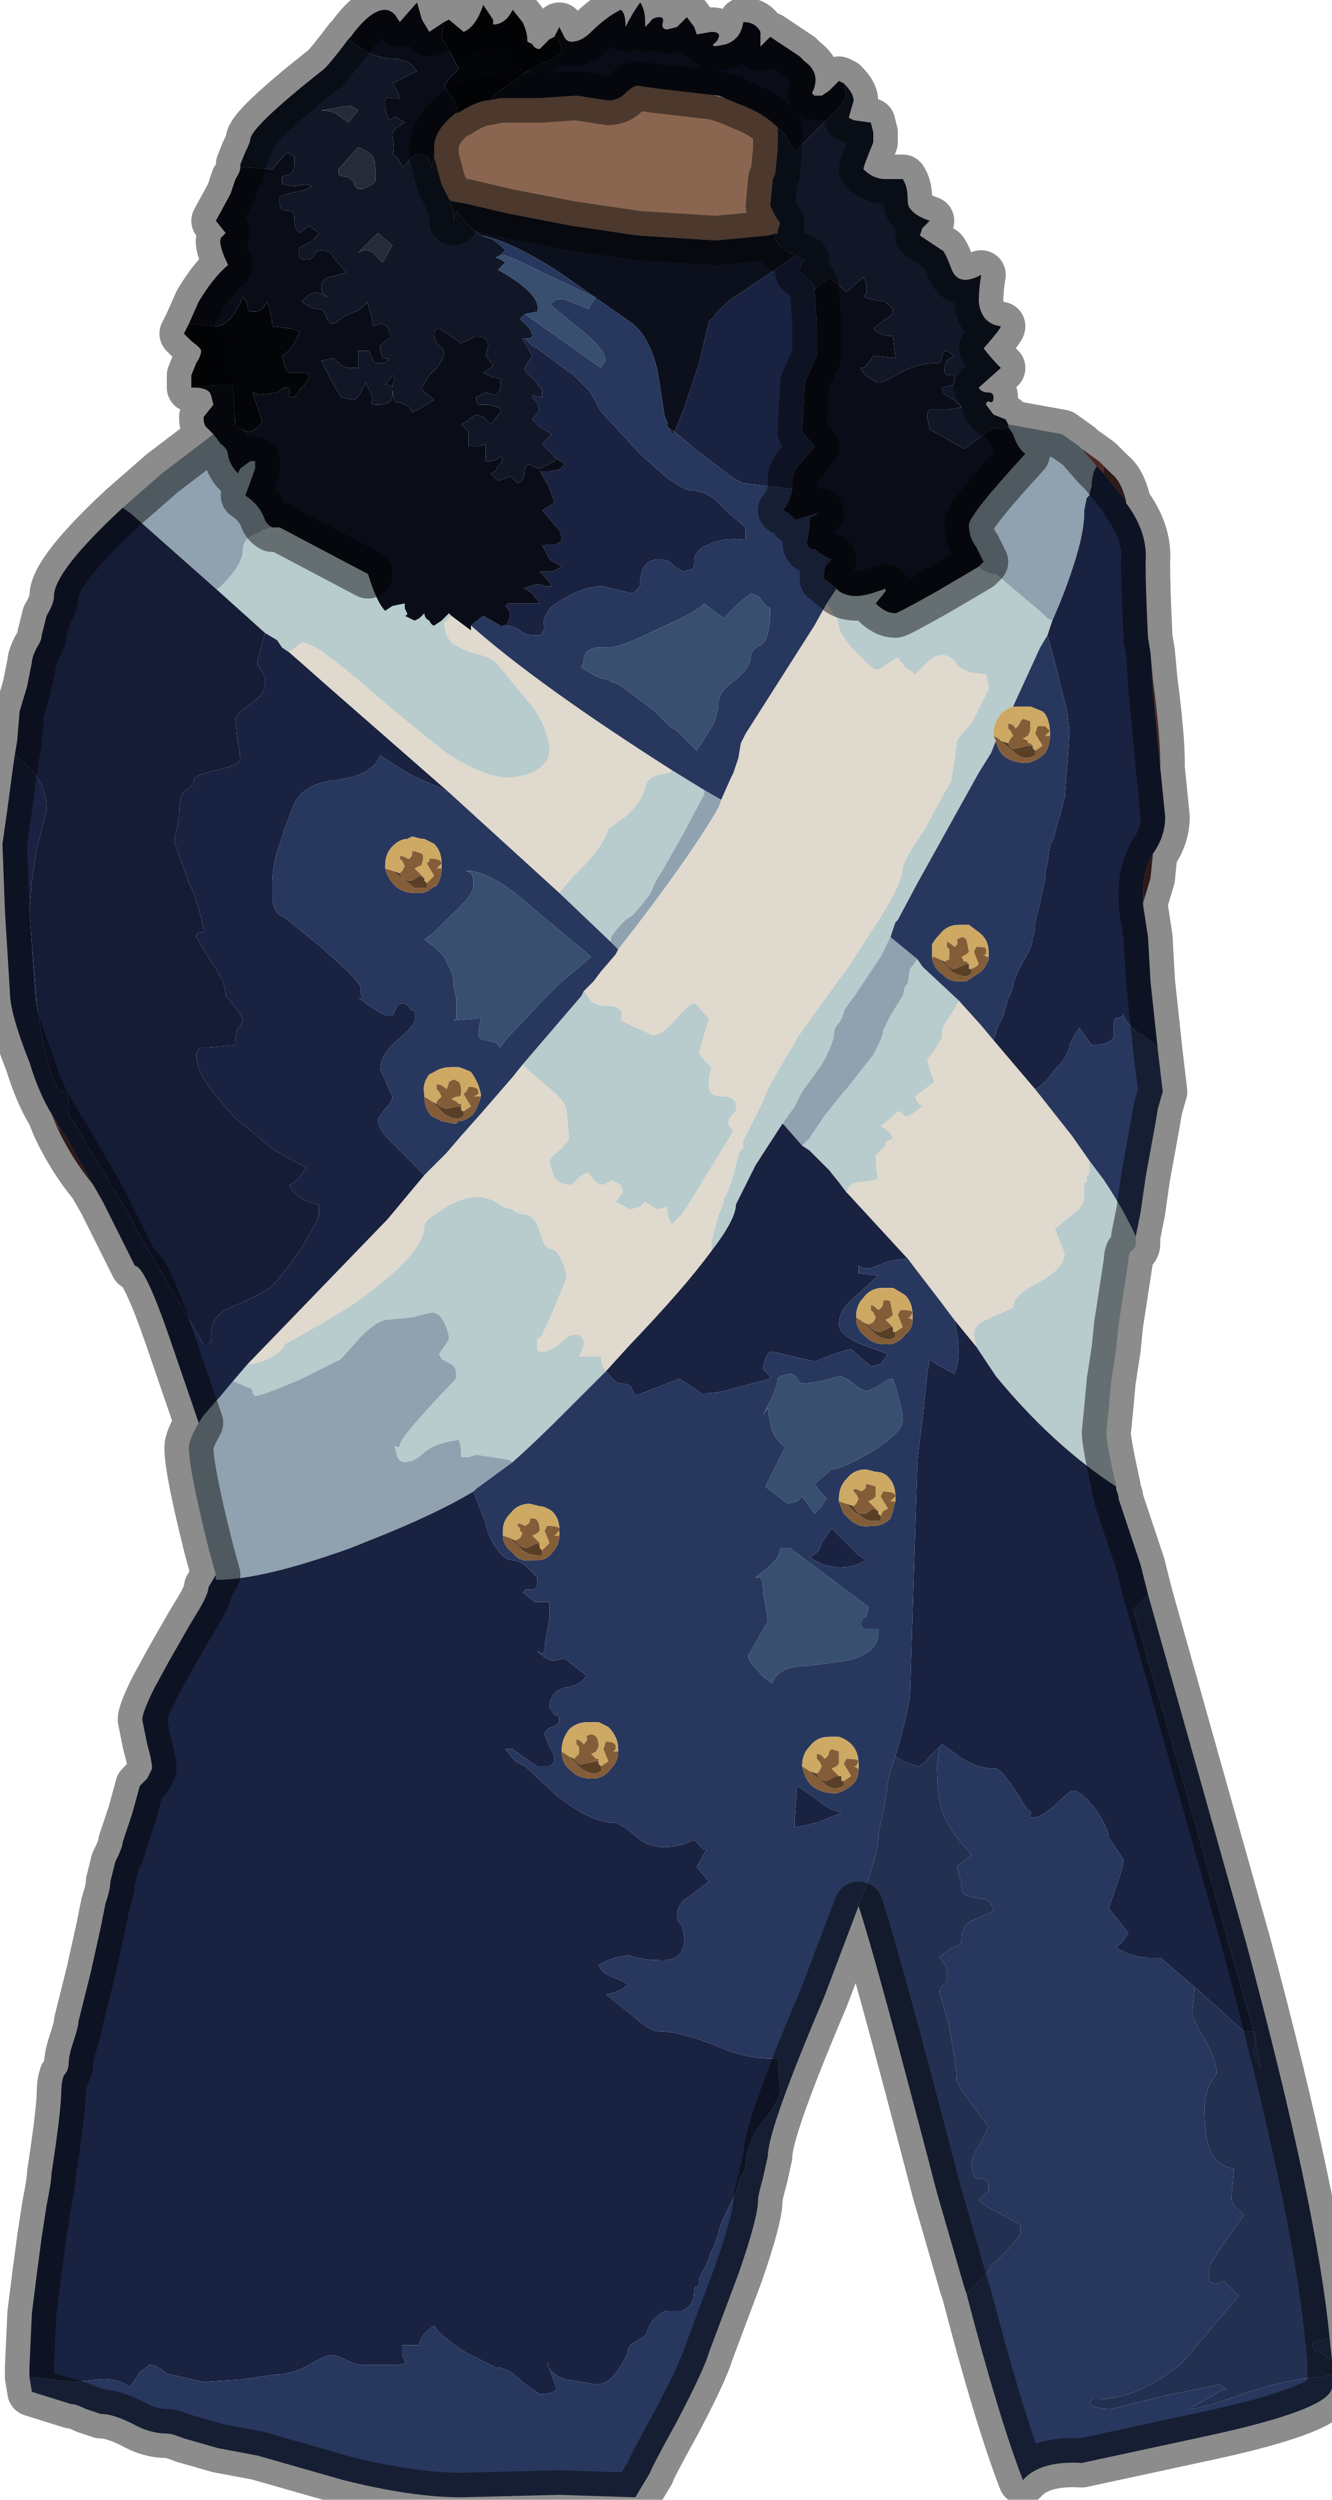 <?xml version="1.0" encoding="UTF-8" standalone="no"?>
<svg xmlns:xlink="http://www.w3.org/1999/xlink" height="50.95px" width="27.15px" xmlns="http://www.w3.org/2000/svg">
  <g transform="matrix(1.0, 0.0, 0.0, 1.0, 12.0, 22.45)">
    <path d="M-2.05 -20.4 L-1.8 -20.45 -1.0 -20.45 -0.25 -20.5 0.4 -20.4 Q0.6 -20.4 0.75 -20.55 0.9 -20.7 1.0 -20.7 L1.35 -20.65 2.4 -20.55 2.95 -20.4 Q3.1 -20.3 3.25 -20.25 3.6 -20.1 3.85 -19.85 L3.85 -19.4 3.8 -18.9 3.75 -18.8 3.7 -18.25 3.8 -18.05 3.9 -17.9 3.85 -17.75 3.85 -17.7 3.65 -17.65 2.6 -17.55 1.0 -17.65 -0.35 -17.85 -1.65 -18.1 -2.5 -18.3 -2.8 -18.35 -2.85 -18.4 -3.0 -18.7 -3.15 -19.25 -3.15 -19.35 -3.15 -19.45 Q-3.15 -19.8 -2.7 -20.15 L-2.65 -20.15 Q-2.35 -20.35 -2.1 -20.4 L-2.05 -20.4" fill="#8a6651" fill-rule="evenodd" stroke="none"/>
    <path d="M10.5 -12.95 L10.65 -12.8 Q10.85 -12.65 10.95 -12.25 L10.5 -12.8 10.5 -12.95 M11.5 -5.05 L11.45 -4.55 11.3 -4.05 11.3 -4.0 11.3 -4.25 Q11.3 -4.7 11.5 -5.05 L11.5 -5.05 M-10.1 1.7 Q-10.55 1.15 -10.85 0.5 L-10.75 0.6 -10.7 0.65 -10.1 1.7" fill="#562d28" fill-rule="evenodd" stroke="none"/>
    <path d="M10.0 -13.35 L10.05 -13.3 10.4 -13.05 10.5 -12.95 10.5 -12.8 10.35 -12.95 10.0 -13.35 M11.45 -9.15 L11.5 -8.6 Q11.65 -7.45 11.65 -6.9 L11.65 -6.8 11.5 -8.4 11.45 -9.15 M-10.85 0.5 L-10.95 0.25 -10.75 0.6 -10.85 0.5" fill="#8b4941" fill-rule="evenodd" stroke="none"/>
    <path d="M8.25 -1.25 L9.1 -0.25 9.85 0.7 10.2 1.2 10.2 1.5 10.15 1.5 10.15 1.65 10.1 1.65 10.1 1.95 Q10.1 2.15 9.8 2.35 L9.5 2.6 9.6 2.85 9.7 3.1 Q9.7 3.4 9.15 3.7 8.65 3.95 8.65 4.2 L8.1 4.45 Q7.85 4.55 7.85 4.75 L7.9 5.0 7.45 4.45 7.15 4.05 6.65 3.4 6.5 3.2 6.45 3.15 5.3 1.9 5.25 1.85 5.3 1.75 Q5.35 1.65 5.5 1.65 L5.85 1.6 5.9 1.55 Q5.85 1.45 5.85 1.1 L6.05 0.9 Q6.05 0.8 6.1 0.8 L6.2 0.75 Q6.15 0.6 5.95 0.5 L6.15 0.35 6.3 0.2 Q6.35 0.2 6.4 0.25 6.4 0.3 6.5 0.3 L6.6 0.25 6.8 0.1 Q6.7 0.05 6.65 -0.1 L7.05 -0.4 6.95 -0.65 6.9 -0.85 7.05 -1.05 7.2 -1.3 7.2 -1.45 Q7.25 -1.6 7.4 -1.8 L7.55 -2.05 8.0 -1.55 8.25 -1.25 M-2.4 -9.7 Q-1.05 -8.5 1.7 -6.75 L1.65 -6.7 1.4 -6.65 Q1.2 -6.6 1.15 -6.4 1.1 -6.15 0.8 -5.85 L0.4 -5.55 Q0.3 -5.2 -0.2 -4.7 L-0.35 -4.55 -0.6 -4.25 -2.85 -6.3 -5.25 -8.4 -6.1 -9.15 -6.1 -9.2 -6.05 -9.2 -5.85 -9.35 Q-5.7 -9.35 -5.4 -9.15 L-5.35 -9.1 -5.2 -9.0 Q-4.75 -8.65 -3.95 -7.95 L-2.9 -7.1 Q-2.1 -6.6 -1.65 -6.6 -1.45 -6.6 -1.15 -6.7 -0.8 -6.9 -0.8 -7.15 -0.8 -7.55 -1.15 -8.05 L-1.85 -8.9 Q-1.95 -9.05 -2.4 -9.15 -2.65 -9.25 -2.8 -9.35 L-2.9 -9.5 -2.95 -9.75 -2.85 -9.85 -2.8 -9.9 -2.4 -9.6 -2.4 -9.7 M2.7 -6.15 L2.9 -6.6 2.95 -6.7 3.05 -7.0 3.1 -7.3 3.2 -7.5 4.6 -9.7 4.85 -10.15 5.05 -9.85 5.1 -9.7 Q5.1 -9.55 5.4 -9.2 L5.45 -9.15 Q5.8 -8.8 5.85 -8.8 5.95 -8.8 6.05 -8.9 L6.3 -9.05 6.45 -8.85 Q6.6 -8.75 6.65 -8.7 L6.9 -8.95 Q7.05 -9.1 7.2 -9.1 7.4 -9.1 7.55 -8.85 7.65 -8.8 7.75 -8.75 L8.1 -8.7 8.15 -8.5 8.15 -8.4 8.05 -8.2 7.8 -7.7 Q7.5 -7.4 7.5 -7.3 L7.45 -6.9 7.4 -6.65 7.4 -6.55 7.2 -6.2 6.9 -5.65 6.85 -5.55 6.65 -5.25 Q6.4 -4.85 6.4 -4.75 6.4 -4.45 5.85 -3.6 L5.65 -3.3 5.3 -2.75 5.15 -2.55 4.25 -1.3 4.2 -1.2 3.9 -0.7 3.65 -0.25 3.55 0.0 3.15 0.8 3.15 0.95 3.1 1.0 Q3.05 1.05 3.05 1.1 L3.0 1.3 2.95 1.5 2.9 1.65 2.85 1.8 2.8 1.9 2.75 2.0 2.75 2.05 2.7 2.2 2.65 2.3 2.6 2.5 2.55 2.65 2.5 2.9 2.5 3.05 Q1.95 3.8 0.85 4.95 L0.35 5.5 Q0.25 5.35 0.25 5.2 L-0.2 5.2 -0.15 5.1 -0.1 4.95 Q-0.1 4.75 -0.3 4.75 -0.4 4.75 -0.6 4.95 -0.8 5.1 -0.95 5.1 -1.05 5.1 -1.05 5.05 L-1.05 4.85 -1.0 4.8 Q-0.95 4.8 -0.95 4.75 L-0.9 4.65 -0.85 4.55 -0.45 3.6 Q-0.45 3.45 -0.55 3.25 -0.65 3.0 -0.8 3.0 -0.9 3.0 -1.0 2.65 -1.1 2.3 -1.35 2.3 L-1.5 2.25 -1.55 2.2 -1.75 2.15 Q-2.0 1.95 -2.25 1.95 L-2.3 1.95 Q-2.55 1.95 -2.9 2.15 L-3.2 2.35 Q-3.35 2.45 -3.35 2.55 -3.35 3.1 -4.75 4.1 -5.45 4.55 -6.2 4.95 -6.2 5.05 -6.45 5.2 -6.7 5.35 -6.95 5.35 L-4.1 2.4 -3.35 1.5 -2.9 1.05 -2.6 0.7 -2.2 0.25 -1.55 -0.5 -1.35 -0.75 -0.9 -0.35 Q-0.45 0.0 -0.45 0.2 L-0.4 0.75 Q-0.4 0.8 -0.6 1.0 -0.8 1.15 -0.8 1.25 L-0.7 1.55 Q-0.6 1.7 -0.35 1.7 L-0.25 1.6 Q-0.1 1.45 0.0 1.45 0.15 1.7 0.3 1.7 L0.4 1.65 0.45 1.6 0.65 1.7 0.7 1.85 0.55 2.05 0.85 2.2 1.05 2.15 1.15 2.05 1.4 2.2 1.6 2.15 1.6 2.2 Q1.6 2.35 1.7 2.5 L1.9 2.3 2.0 2.15 2.95 0.6 2.9 0.55 Q2.85 0.5 2.85 0.45 2.85 0.35 2.9 0.3 L3.0 0.2 3.0 0.05 Q2.95 -0.1 2.75 -0.1 2.45 -0.1 2.45 -0.3 L2.45 -0.5 2.5 -0.7 2.35 -0.85 Q2.25 -0.95 2.25 -1.0 L2.45 -1.7 2.3 -1.85 Q2.2 -2.0 2.15 -2.0 2.05 -2.0 1.75 -1.65 1.5 -1.35 1.3 -1.35 L0.65 -1.65 Q0.7 -1.75 0.65 -1.85 0.6 -1.95 0.35 -1.95 0.05 -1.95 -0.05 -2.2 L-0.1 -2.25 0.1 -2.45 0.25 -2.65 0.55 -3.0 0.6 -3.1 0.95 -3.55 Q2.1 -5.05 2.65 -6.0 L2.7 -6.15" fill="#e0d9cd" fill-rule="evenodd" stroke="none"/>
    <path d="M11.15 2.75 L11.15 2.9 Q11.15 3.0 11.05 3.05 11.0 3.1 11.0 3.25 L10.8 4.55 10.75 5.05 10.65 5.7 10.6 6.25 10.55 6.75 Q10.55 6.95 10.75 7.85 9.45 7.0 8.3 5.6 L7.9 5.0 7.85 4.75 Q7.85 4.55 8.1 4.45 L8.65 4.2 Q8.65 3.95 9.15 3.7 9.7 3.4 9.7 3.1 L9.6 2.85 9.5 2.6 9.8 2.35 Q10.1 2.15 10.1 1.95 L10.1 1.65 10.15 1.65 10.15 1.5 10.2 1.5 10.2 1.2 10.5 1.6 Q10.9 2.2 11.15 2.75 M7.95 -10.9 Q8.1 -10.75 8.3 -10.75 L8.95 -10.2 Q9.2 -10.0 9.35 -9.85 L9.45 -9.8 9.35 -9.5 9.2 -9.25 8.65 -8.05 Q8.5 -8.0 8.4 -7.9 8.25 -7.7 8.25 -7.5 L8.25 -7.45 8.3 -7.35 8.2 -7.1 7.95 -6.7 6.7 -4.45 6.3 -3.7 6.25 -3.65 6.15 -3.35 5.95 -2.95 5.45 -2.2 5.2 -1.85 Q5.2 -1.75 5.1 -1.6 5.0 -1.5 5.0 -1.4 5.0 -1.2 4.75 -0.75 L4.35 -0.2 4.2 0.1 3.95 0.45 3.4 1.3 3.3 1.5 3.05 2.0 3.0 2.1 Q3.0 2.4 2.5 3.05 L2.5 2.9 2.55 2.65 2.6 2.5 2.65 2.3 2.7 2.2 2.75 2.05 2.75 2.0 2.8 1.9 2.85 1.8 2.9 1.65 2.95 1.5 3.0 1.3 3.05 1.1 Q3.05 1.05 3.1 1.0 L3.15 0.95 3.15 0.8 3.55 0.0 3.65 -0.25 3.9 -0.7 4.2 -1.2 4.25 -1.3 5.15 -2.55 5.3 -2.75 5.65 -3.3 5.85 -3.6 Q6.4 -4.45 6.4 -4.75 6.4 -4.85 6.65 -5.25 L6.85 -5.55 6.9 -5.65 7.2 -6.2 7.4 -6.55 7.4 -6.65 7.45 -6.9 7.5 -7.3 Q7.5 -7.4 7.8 -7.7 L8.05 -8.2 8.15 -8.4 8.15 -8.5 8.1 -8.7 7.75 -8.75 Q7.65 -8.8 7.55 -8.85 7.4 -9.1 7.2 -9.1 7.05 -9.1 6.9 -8.95 L6.65 -8.7 Q6.6 -8.75 6.45 -8.85 L6.3 -9.05 6.05 -8.9 Q5.95 -8.8 5.85 -8.8 5.8 -8.8 5.45 -9.15 L5.4 -9.2 Q5.1 -9.55 5.1 -9.7 L5.05 -9.85 4.85 -10.15 5.05 -10.45 5.1 -10.4 Q5.25 -10.3 5.45 -10.3 5.55 -10.3 5.75 -10.35 L6.05 -10.45 6.05 -10.4 5.85 -10.15 Q6.05 -9.95 6.25 -9.95 6.3 -9.95 7.1 -10.4 L7.95 -10.9 M1.7 -6.75 L2.35 -6.35 2.35 -6.25 1.95 -5.5 1.5 -4.7 1.4 -4.55 1.3 -4.35 Q1.3 -4.25 0.9 -3.8 L0.75 -3.7 Q0.45 -3.4 0.45 -3.3 L0.45 -3.25 -0.6 -4.25 -0.35 -4.55 -0.2 -4.7 Q0.3 -5.2 0.4 -5.55 L0.8 -5.85 Q1.1 -6.15 1.15 -6.4 1.2 -6.6 1.4 -6.65 L1.65 -6.7 1.7 -6.75 M-0.1 -2.25 L-0.05 -2.2 Q0.05 -1.95 0.35 -1.95 0.6 -1.95 0.65 -1.85 0.7 -1.75 0.65 -1.65 L1.3 -1.35 Q1.5 -1.35 1.75 -1.65 2.05 -2.0 2.15 -2.0 2.2 -2.0 2.3 -1.85 L2.45 -1.7 2.25 -1.0 Q2.25 -0.95 2.35 -0.85 L2.5 -0.7 2.45 -0.5 2.45 -0.3 Q2.45 -0.1 2.75 -0.1 2.95 -0.1 3.0 0.05 L3.0 0.2 2.9 0.3 Q2.85 0.35 2.85 0.45 2.85 0.5 2.9 0.55 L2.95 0.6 2.0 2.15 1.9 2.3 1.7 2.5 Q1.6 2.35 1.6 2.2 L1.6 2.15 1.4 2.2 1.15 2.05 1.05 2.15 0.85 2.2 0.55 2.05 0.7 1.85 0.65 1.7 0.45 1.6 0.4 1.65 0.3 1.7 Q0.15 1.7 0.0 1.45 -0.1 1.45 -0.25 1.6 L-0.35 1.7 Q-0.6 1.7 -0.7 1.55 L-0.8 1.25 Q-0.8 1.15 -0.6 1.0 -0.4 0.8 -0.4 0.75 L-0.45 0.2 Q-0.45 0.0 -0.9 -0.35 L-1.35 -0.75 -0.15 -2.15 -0.1 -2.25 M-6.95 5.35 Q-6.7 5.35 -6.45 5.2 -6.2 5.05 -6.2 4.95 -5.45 4.55 -4.75 4.1 -3.35 3.1 -3.35 2.55 -3.35 2.45 -3.2 2.35 L-2.9 2.15 Q-2.55 1.95 -2.3 1.95 L-2.25 1.95 Q-2.0 1.95 -1.75 2.15 L-1.55 2.2 -1.5 2.25 -1.35 2.3 Q-1.1 2.3 -1.0 2.65 -0.9 3.0 -0.8 3.0 -0.65 3.0 -0.55 3.25 -0.45 3.45 -0.45 3.6 L-0.85 4.55 -0.9 4.65 -0.95 4.75 Q-0.95 4.8 -1.0 4.8 L-1.05 4.85 -1.05 5.05 Q-1.05 5.1 -0.95 5.1 -0.8 5.1 -0.6 4.95 -0.4 4.75 -0.3 4.75 -0.1 4.75 -0.1 4.95 L-0.15 5.1 -0.2 5.2 0.25 5.2 Q0.25 5.35 0.35 5.5 L-0.55 6.4 Q-1.1 6.95 -1.55 7.35 L-1.65 7.3 -2.3 7.2 -2.45 7.25 -2.6 7.25 Q-2.6 7.0 -2.65 6.9 -3.1 6.95 -3.35 7.15 -3.55 7.35 -3.75 7.35 -3.85 7.35 -3.9 7.25 L-3.95 7.05 Q-3.95 7.0 -3.9 7.05 -3.85 7.05 -3.85 7.0 -3.85 6.85 -2.8 5.75 L-2.75 5.7 Q-2.7 5.65 -2.7 5.6 -2.7 5.45 -2.75 5.4 -2.8 5.35 -3.0 5.25 L-3.05 5.15 -2.95 5.0 -2.85 4.85 Q-2.85 4.7 -2.95 4.5 -3.05 4.3 -3.2 4.3 L-3.6 4.4 -4.1 4.45 Q-4.3 4.45 -4.65 4.8 L-5.05 5.25 -5.85 5.65 Q-6.65 6.0 -6.8 6.0 L-6.85 5.95 Q-6.85 5.85 -6.9 5.85 L-7.25 5.7 -6.95 5.35 M6.7 -2.9 L6.8 -2.75 7.55 -2.05 7.4 -1.8 Q7.25 -1.6 7.2 -1.45 L7.2 -1.3 7.05 -1.05 6.9 -0.85 6.95 -0.65 7.05 -0.4 6.65 -0.1 Q6.7 0.05 6.8 0.1 L6.6 0.25 6.5 0.3 Q6.4 0.3 6.4 0.25 6.35 0.2 6.3 0.2 L6.15 0.35 5.95 0.5 Q6.15 0.6 6.2 0.75 L6.1 0.8 Q6.05 0.8 6.05 0.9 L5.85 1.1 Q5.85 1.45 5.9 1.55 L5.85 1.6 5.5 1.65 Q5.35 1.65 5.3 1.75 L5.25 1.85 5.1 1.65 4.9 1.4 4.5 1.0 4.35 0.9 4.5 0.75 4.8 0.3 5.2 -0.2 5.25 -0.25 5.8 -0.95 5.95 -1.25 6.0 -1.4 6.0 -1.45 6.15 -1.75 6.4 -2.15 6.45 -2.35 6.5 -2.4 6.55 -2.7 6.7 -2.9 M-6.45 -11.7 L-6.3 -11.7 -4.5 -10.75 -4.45 -10.6 Q-4.3 -10.15 -4.15 -10.0 L-4.0 -10.1 -3.75 -10.15 -3.75 -10.05 -3.7 -9.95 Q-3.7 -9.9 -3.75 -9.9 L-3.55 -9.8 -3.45 -9.85 -3.35 -9.95 Q-3.35 -9.85 -3.25 -9.8 -3.2 -9.7 -3.15 -9.7 L-3.0 -9.8 -2.85 -9.95 -2.8 -9.9 -2.85 -9.85 -2.95 -9.75 -2.9 -9.5 -2.8 -9.35 Q-2.65 -9.25 -2.4 -9.15 -1.95 -9.05 -1.85 -8.9 L-1.15 -8.05 Q-0.8 -7.55 -0.8 -7.15 -0.8 -6.9 -1.15 -6.7 -1.45 -6.6 -1.65 -6.6 -2.1 -6.6 -2.9 -7.1 L-3.95 -7.95 Q-4.75 -8.65 -5.2 -9.0 L-5.35 -9.1 -5.4 -9.15 Q-5.7 -9.35 -5.85 -9.35 L-6.05 -9.2 -6.1 -9.2 -6.1 -9.15 -6.25 -9.25 -6.35 -9.4 -6.6 -9.55 -7.6 -10.45 -7.55 -10.45 -7.45 -10.55 Q-7.05 -10.95 -7.05 -11.25 -7.05 -11.5 -6.7 -11.6 L-6.65 -11.65 -6.6 -11.65 -6.5 -11.7 -6.45 -11.7" fill="#b8cbcd" fill-rule="evenodd" stroke="none"/>
    <path d="M8.55 -13.8 L9.65 -13.6 10.0 -13.35 10.35 -12.95 10.3 -12.85 Q10.25 -12.7 10.25 -12.55 L10.2 -12.35 10.15 -12.3 10.1 -12.05 10.1 -12.0 Q10.1 -11.4 9.6 -10.15 L9.45 -9.8 9.35 -9.85 Q9.2 -10.0 8.95 -10.2 L8.3 -10.75 Q8.1 -10.75 7.95 -10.9 L8.05 -11.0 7.9 -11.3 Q7.75 -11.5 7.75 -11.75 7.75 -11.95 8.9 -13.2 8.75 -13.3 8.65 -13.6 L8.55 -13.75 8.55 -13.8 M-7.6 9.65 L-7.75 9.1 Q-8.15 7.5 -8.15 7.05 -8.15 6.9 -7.95 6.55 L-7.85 6.4 -7.5 6.0 -7.25 5.7 -6.9 5.85 Q-6.85 5.85 -6.85 5.95 L-6.8 6.0 Q-6.65 6.0 -5.85 5.65 L-5.05 5.25 -4.65 4.8 Q-4.3 4.45 -4.1 4.45 L-3.6 4.4 -3.2 4.3 Q-3.05 4.3 -2.95 4.5 -2.85 4.7 -2.85 4.85 L-2.95 5.0 -3.05 5.15 -3.0 5.25 Q-2.8 5.35 -2.75 5.4 -2.7 5.45 -2.7 5.6 -2.7 5.65 -2.75 5.7 L-2.8 5.75 Q-3.85 6.85 -3.85 7.0 -3.85 7.05 -3.9 7.05 -3.95 7.0 -3.95 7.05 L-3.9 7.25 Q-3.85 7.35 -3.75 7.35 -3.55 7.35 -3.35 7.15 -3.1 6.95 -2.65 6.9 -2.6 7.0 -2.6 7.25 L-2.45 7.25 -2.3 7.2 -1.65 7.3 -1.55 7.35 -2.3 7.9 -2.35 7.95 Q-3.1 8.4 -4.35 8.9 L-4.85 9.1 Q-6.65 9.75 -7.6 9.75 L-7.6 9.65 M-9.5 -12.1 L-8.7 -12.8 -7.65 -13.6 -7.5 -13.4 Q-7.35 -13.3 -7.35 -13.15 -7.3 -12.95 -7.15 -12.8 L-7.1 -12.9 -6.9 -13.05 -6.8 -13.05 -6.8 -12.9 -7.0 -12.35 Q-6.7 -12.15 -6.6 -11.85 -6.55 -11.75 -6.45 -11.7 L-6.5 -11.7 -6.6 -11.65 -6.65 -11.65 -6.7 -11.6 Q-7.05 -11.5 -7.05 -11.25 -7.05 -10.95 -7.45 -10.55 L-7.55 -10.45 -7.6 -10.45 -9.35 -12.0 -9.5 -12.1 M2.35 -6.35 L2.7 -6.15 2.65 -6.0 Q2.1 -5.05 0.95 -3.55 L0.6 -3.1 0.45 -3.25 0.45 -3.3 Q0.45 -3.4 0.75 -3.7 L0.9 -3.8 Q1.3 -4.25 1.3 -4.35 L1.4 -4.55 1.5 -4.7 1.95 -5.5 2.35 -6.25 2.35 -6.35 M3.95 0.45 L4.2 0.1 4.35 -0.2 4.75 -0.75 Q5.0 -1.2 5.0 -1.4 5.0 -1.5 5.1 -1.6 5.2 -1.75 5.2 -1.85 L5.45 -2.2 5.95 -2.95 6.15 -3.35 6.7 -2.9 6.55 -2.7 6.5 -2.4 6.45 -2.35 6.4 -2.15 6.15 -1.75 6.0 -1.45 6.0 -1.4 5.95 -1.25 5.8 -0.95 5.25 -0.25 5.2 -0.2 4.8 0.3 4.5 0.75 4.35 0.9 4.0 0.5 3.95 0.45" fill="#90a2af" fill-rule="evenodd" stroke="none"/>
    <path d="M10.95 -12.25 L10.95 -12.2 Q11.4 -11.6 11.35 -11.0 11.35 -10.45 11.4 -9.45 L11.45 -9.15 11.5 -8.4 11.65 -6.8 11.75 -5.8 Q11.75 -5.4 11.5 -5.05 L11.5 -5.05 Q11.3 -4.7 11.3 -4.25 L11.3 -4.0 11.4 -3.35 11.45 -2.45 11.6 -1.05 11.55 -1.15 11.3 -1.35 11.2 -1.4 Q10.95 -1.6 10.9 -1.75 L10.9 -1.8 Q10.9 -1.7 10.75 -1.7 10.7 -1.65 10.7 -1.55 L10.7 -1.3 10.65 -1.25 Q10.55 -1.15 10.25 -1.15 L10.0 -1.5 9.9 -1.35 9.85 -1.25 9.8 -1.15 Q9.8 -1.0 9.6 -0.75 L9.5 -0.65 9.35 -0.45 Q9.2 -0.3 9.1 -0.25 L8.25 -1.25 8.35 -1.55 8.45 -1.75 8.55 -2.1 8.6 -2.2 8.65 -2.35 8.65 -2.4 Q8.7 -2.55 8.85 -2.85 9.05 -3.15 9.05 -3.35 L9.1 -3.5 9.1 -3.65 9.15 -3.85 9.2 -4.05 9.25 -4.3 9.3 -4.5 9.3 -4.65 9.35 -4.85 9.4 -5.2 Q9.4 -5.25 9.45 -5.3 L9.5 -5.45 9.55 -5.65 9.6 -5.8 9.65 -6.0 9.7 -6.2 9.75 -6.8 9.8 -7.55 9.75 -7.95 9.5 -8.95 9.35 -9.5 9.45 -9.8 9.6 -10.15 Q10.1 -11.4 10.1 -12.0 L10.1 -12.05 10.15 -12.3 10.2 -12.35 10.25 -12.55 Q10.25 -12.7 10.3 -12.85 L10.35 -12.95 10.5 -12.8 10.95 -12.25 M10.75 7.85 L10.75 7.9 10.8 8.05 10.8 8.1 11.25 9.45 11.4 10.05 11.1 10.35 12.2 14.15 13.55 18.95 13.35 18.95 12.35 18.05 11.65 17.45 11.4 17.45 Q11.1 17.45 10.75 17.25 L10.9 17.1 11.0 16.95 10.6 16.45 10.75 16.0 Q10.9 15.6 10.9 15.45 L10.6 15.0 Q10.6 14.85 10.35 14.45 10.05 14.05 9.85 14.05 9.8 14.05 9.5 14.35 9.2 14.6 9.05 14.6 8.95 14.6 9.0 14.55 9.05 14.45 8.95 14.45 L8.7 14.05 Q8.4 13.6 8.3 13.6 7.9 13.6 7.55 13.35 L7.2 13.1 7.15 13.15 7.05 13.25 6.95 13.35 Q6.8 13.55 6.7 13.55 L6.4 13.45 6.25 13.35 6.35 13.0 Q6.55 12.25 6.55 12.05 L6.7 7.3 6.8 6.5 6.9 5.55 6.95 5.25 Q7.05 5.35 7.45 5.55 7.6 5.25 7.5 4.7 L7.45 4.45 7.9 5.0 8.3 5.6 Q9.45 7.0 10.75 7.85 M-11.4 26.0 L-11.4 25.8 -11.35 24.7 -11.25 23.9 -11.15 23.15 -11.05 22.5 Q-10.95 22.0 -10.95 21.85 -10.75 20.55 -10.75 20.15 -10.75 20.0 -10.7 19.85 -10.6 19.75 -10.6 19.6 -10.6 19.45 -10.5 19.15 -10.4 18.85 -10.4 18.75 L-10.15 17.75 -9.95 16.85 -9.85 16.35 Q-9.75 16.05 -9.75 15.9 L-9.65 15.5 Q-9.5 15.2 -9.5 15.1 L-9.3 14.5 -9.15 13.95 -9.0 13.8 -8.9 13.6 Q-8.9 13.45 -9.0 13.1 L-9.1 12.6 Q-9.1 12.45 -8.85 11.95 L-8.55 11.4 -8.15 10.7 -8.0 10.45 -8.0 10.45 Q-7.75 10.05 -7.75 9.9 L-7.6 9.65 -7.6 9.75 Q-6.65 9.75 -4.85 9.1 L-4.35 8.9 Q-3.1 8.4 -2.35 7.95 L-2.1 8.6 -2.05 8.8 Q-1.8 9.35 -1.55 9.35 -1.45 9.35 -1.3 9.45 L-1.05 9.7 -1.05 9.8 Q-1.05 9.95 -1.15 9.95 L-1.3 9.95 -1.3 9.95 Q-1.3 10.0 -1.35 10.0 L-1.1 10.2 -0.8 10.2 -0.8 10.55 -0.85 10.8 -0.9 11.1 Q-0.9 11.25 -0.95 11.25 L-1.05 11.2 Q-0.85 11.4 -0.7 11.4 L-0.5 11.35 -0.05 11.7 Q-0.15 11.9 -0.5 11.95 -0.8 12.05 -0.8 12.35 L-0.7 12.5 Q-0.6 12.5 -0.6 12.6 -0.6 12.7 -0.75 12.75 -0.9 12.8 -0.9 12.9 L-0.8 13.15 Q-0.7 13.3 -0.7 13.4 -0.7 13.5 -0.8 13.55 L-1.05 13.55 Q-1.5 13.25 -1.55 13.2 L-1.7 13.2 -1.5 13.45 -1.3 13.55 -0.65 14.15 Q0.05 14.7 0.5 14.7 0.65 14.7 1.05 15.05 1.5 15.35 2.15 15.05 L2.25 15.15 Q2.3 15.25 2.4 15.25 L2.2 15.6 2.45 15.9 2.05 16.2 Q1.8 16.35 1.8 16.6 1.8 16.7 1.9 16.8 L1.95 17.05 Q1.95 17.55 1.4 17.5 1.1 17.5 0.8 17.4 L0.55 17.45 0.4 17.5 0.2 17.6 Q0.3 17.8 0.5 17.85 0.75 17.95 0.8 18.0 0.65 18.15 0.35 18.2 L0.85 18.6 Q1.25 18.95 1.4 18.95 1.85 18.95 2.6 19.25 3.3 19.55 3.85 19.5 L3.9 20.15 Q3.9 20.35 3.55 20.8 3.2 21.25 3.2 21.7 L3.15 21.85 Q3.05 21.95 3.05 22.05 3.05 22.15 2.85 22.55 2.65 22.95 2.65 23.05 L2.55 23.35 Q2.45 23.5 2.45 23.6 L2.35 23.8 Q2.25 23.95 2.25 24.05 2.25 24.15 2.2 24.15 2.15 24.15 2.15 24.25 2.15 24.55 1.9 24.65 L1.6 24.65 Q1.5 24.65 1.3 24.85 1.2 25.0 1.2 25.05 1.2 25.15 1.0 25.25 0.8 25.35 0.8 25.45 0.8 25.55 0.6 25.85 0.4 26.15 0.15 26.15 L-0.45 26.05 Q-0.8 25.95 -0.85 25.7 L-0.65 26.25 Q-0.75 26.35 -1.0 26.35 L-1.35 26.1 Q-1.65 25.8 -1.9 25.8 L-2.5 25.5 Q-3.05 25.15 -3.15 24.95 -3.45 25.15 -3.45 25.35 L-3.8 25.35 -3.8 25.55 Q-3.75 25.7 -3.7 25.7 L-3.7 25.7 -3.85 25.75 -4.6 25.75 Q-4.75 25.75 -4.95 25.65 -5.15 25.55 -5.25 25.55 -5.35 25.55 -5.7 25.75 -6.05 25.95 -6.4 25.95 L-7.1 26.05 -7.85 26.1 -8.5 25.95 Q-8.6 25.95 -8.7 25.85 -8.85 25.75 -8.95 25.75 L-9.15 25.9 -9.35 26.2 Q-9.65 26.0 -10.0 26.05 L-10.5 26.1 -11.4 26.0 M-7.95 6.55 L-8.55 4.8 Q-9.05 3.35 -9.25 3.35 L-9.9 2.05 -10.1 1.7 -10.7 0.65 -10.75 0.6 -10.95 0.25 Q-11.2 -0.15 -11.4 -0.8 -11.8 -1.8 -11.8 -2.25 L-11.9 -3.9 -11.95 -5.25 -11.85 -5.95 -11.75 -6.7 -11.7 -7.05 -11.5 -6.9 -11.35 -6.75 Q-11.05 -6.4 -11.05 -5.95 L-11.15 -5.55 -11.25 -5.15 -11.35 -4.5 -11.4 -3.85 -11.25 -2.0 Q-11.0 -0.2 -10.7 -0.2 -10.6 -0.2 -10.6 0.1 -10.6 0.4 -10.5 0.4 L-10.4 0.6 -9.4 2.25 -9.2 2.65 -7.85 4.95 -7.75 4.95 Q-7.7 4.95 -7.7 4.8 -7.7 4.35 -7.3 4.2 -6.6 3.9 -6.45 3.75 -6.2 3.5 -5.8 2.9 L-5.55 2.45 -5.5 2.3 -5.5 2.1 Q-5.85 2.05 -6.05 1.8 L-6.1 1.7 -6.0 1.65 -5.9 1.55 -5.75 1.35 -5.95 1.25 -6.4 1.0 -7.25 0.3 -7.5 0.0 Q-8.0 -0.55 -8.0 -0.95 -8.0 -1.05 -7.9 -1.1 L-7.75 -1.1 -7.2 -1.15 Q-7.2 -1.5 -7.1 -1.55 L-7.05 -1.65 Q-7.05 -1.75 -7.4 -2.15 L-7.4 -2.15 Q-7.4 -2.45 -7.7 -2.85 L-8.0 -3.35 Q-8.0 -3.45 -7.9 -3.45 -7.85 -3.4 -7.85 -3.5 L-7.9 -3.75 -8.05 -4.25 -8.15 -4.45 -8.45 -5.3 -8.4 -5.55 -8.35 -5.8 -8.35 -5.85 Q-8.35 -6.3 -8.2 -6.35 -8.05 -6.45 -8.05 -6.55 L-8.05 -6.55 Q-8.05 -6.65 -7.6 -6.75 -7.1 -6.85 -7.1 -7.0 L-7.15 -7.3 -7.2 -7.75 Q-7.2 -7.9 -6.9 -8.1 -6.6 -8.3 -6.6 -8.5 L-6.6 -8.65 -6.65 -8.75 -6.75 -8.9 -6.75 -9.0 -6.65 -9.35 -6.6 -9.55 -6.35 -9.4 -6.25 -9.25 -6.1 -9.15 -5.25 -8.4 -2.85 -6.3 -3.15 -6.45 Q-3.2 -6.45 -3.7 -6.7 L-4.25 -7.05 Q-4.4 -6.65 -5.15 -6.55 L-5.2 -6.55 Q-5.9 -6.45 -6.05 -5.95 L-6.2 -5.55 -6.25 -5.4 -6.35 -5.1 Q-6.45 -4.75 -6.45 -4.45 L-6.45 -4.1 Q-6.4 -3.85 -6.3 -3.8 L-6.2 -3.75 -5.4 -3.1 -5.3 -3.0 Q-4.65 -2.45 -4.65 -2.3 L-4.65 -2.2 -4.6 -2.1 Q-4.6 -2.1 -4.7 -2.1 -4.65 -2.1 -4.55 -2.0 L-4.4 -1.9 Q-4.15 -1.75 -4.1 -1.75 L-4.0 -1.75 -3.95 -1.85 Q-3.9 -2.0 -3.8 -2.0 -3.7 -2.0 -3.65 -1.9 L-3.6 -1.85 -3.55 -1.85 -3.55 -1.65 Q-3.55 -1.55 -3.9 -1.25 -4.25 -0.95 -4.25 -0.65 L-4.0 -0.1 Q-4.0 0.0 -4.15 0.15 L-4.3 0.35 Q-4.3 0.5 -4.15 0.7 L-3.35 1.5 -4.1 2.4 -6.95 5.35 -7.25 5.7 -7.5 6.0 -7.85 6.4 -7.95 6.55 M1.75 -13.65 L1.95 -14.15 2.2 -14.9 2.25 -15.05 2.45 -15.9 2.55 -16.0 Q2.65 -16.15 2.9 -16.35 L3.5 -16.75 4.15 -17.2 4.2 -17.25 4.4 -17.15 Q4.3 -17.05 4.3 -16.9 L4.55 -16.7 4.6 -16.6 4.6 -16.55 4.65 -15.85 4.65 -15.2 4.4 -14.65 4.35 -13.65 4.6 -13.35 4.35 -13.05 Q4.15 -12.85 4.15 -12.7 L4.15 -12.5 4.0 -12.5 3.15 -12.6 Q3.05 -12.65 2.95 -12.7 L2.1 -13.35 2.05 -13.4 1.75 -13.65 M-1.3 -15.55 L-1.15 -15.4 -1.05 -15.35 -0.45 -14.9 -0.45 -14.9 -0.3 -14.8 0.0 -14.5 0.15 -14.25 Q0.2 -14.1 0.4 -13.9 L1.0 -13.25 1.1 -13.15 1.55 -12.75 Q1.95 -12.45 2.1 -12.45 2.35 -12.45 2.6 -12.25 L2.6 -12.25 2.9 -11.95 3.2 -11.7 3.2 -11.45 3.15 -11.45 Q2.75 -11.5 2.45 -11.35 2.15 -11.25 2.15 -11.0 2.15 -10.85 2.1 -10.85 L1.95 -10.8 Q1.8 -10.85 1.7 -10.95 L1.65 -11.0 Q1.55 -11.05 1.45 -11.05 1.2 -11.05 1.1 -10.85 1.05 -10.7 1.05 -10.6 L1.05 -10.55 Q1.05 -10.5 1.0 -10.45 L0.9 -10.35 0.3 -10.5 Q-0.1 -10.5 -0.5 -10.25 -0.8 -10.1 -0.85 -9.95 -0.95 -9.8 -0.9 -9.65 L-0.95 -9.55 -1.0 -9.5 -1.1 -9.5 Q-1.3 -9.5 -1.4 -9.6 -1.55 -9.7 -1.7 -9.7 L-1.8 -9.7 -1.75 -9.7 Q-1.7 -9.7 -1.65 -9.75 L-1.6 -9.9 Q-1.6 -10.0 -1.7 -10.1 L-1.65 -10.15 -1.3 -10.15 -1.0 -10.15 -1.15 -10.35 -1.3 -10.45 Q-1.4 -10.45 -1.35 -10.45 L-1.05 -10.55 -0.85 -10.5 -0.65 -10.5 -0.75 -10.5 -0.85 -10.65 -1.0 -10.8 -0.75 -10.8 Q-0.65 -10.85 -0.55 -10.9 L-0.8 -11.05 -0.95 -11.35 -0.9 -11.3 -0.9 -11.35 -0.7 -11.35 Q-0.55 -11.4 -0.55 -11.45 -0.55 -11.6 -0.65 -11.7 L-0.95 -12.05 -0.7 -12.2 -0.8 -12.5 -1.0 -12.85 -0.8 -12.85 Q-0.55 -12.85 -0.5 -13.0 L-0.65 -13.1 -0.95 -13.4 -0.75 -13.6 -1.0 -13.75 -1.15 -13.9 -1.0 -14.1 -1.05 -14.25 -1.15 -14.35 -1.15 -14.4 -0.95 -14.35 -0.95 -14.5 -1.15 -14.75 Q-1.3 -14.85 -1.3 -14.95 L-1.25 -15.05 -1.15 -15.2 -1.35 -15.55 -1.3 -15.55 M2.5 3.05 Q3.0 2.4 3.0 2.1 L3.05 2.0 3.3 1.5 3.4 1.3 3.95 0.45 4.0 0.5 4.35 0.9 4.5 1.0 4.9 1.4 5.1 1.65 5.25 1.85 5.3 1.9 6.45 3.15 6.5 3.2 Q6.1 3.25 6.0 3.3 L5.75 3.4 5.6 3.4 5.5 3.35 5.5 3.5 5.9 3.55 5.3 4.1 Q5.1 4.3 5.1 4.55 5.1 4.75 5.55 4.95 L6.1 5.15 5.95 5.35 5.75 5.4 5.35 5.05 Q5.3 5.05 5.0 5.15 L4.6 5.3 3.75 5.1 Q3.65 5.1 3.6 5.25 L3.55 5.45 Q3.7 5.6 3.7 5.65 L2.95 5.85 Q2.65 5.95 2.3 5.95 L1.85 5.65 0.95 6.0 0.85 5.8 Q0.8 5.75 0.65 5.75 0.55 5.75 0.4 5.55 L0.35 5.5 0.85 4.95 Q1.95 3.8 2.5 3.05 M4.95 8.7 L5.5 9.25 5.65 9.35 Q5.4 9.5 5.1 9.5 L4.8 9.45 4.5 9.3 4.7 9.15 4.75 9.0 4.95 8.7 M4.55 14.15 Q4.85 14.4 5.0 14.45 L5.15 14.5 4.65 14.7 4.2 14.8 4.2 14.6 4.25 13.95 4.55 14.15" fill="#1a2241" fill-rule="evenodd" stroke="none"/>
    <path d="M4.2 -17.25 L4.15 -17.2 3.5 -16.75 2.9 -16.35 Q2.65 -16.15 2.55 -16.0 L2.45 -15.9 2.25 -15.05 2.2 -14.9 1.95 -14.15 1.75 -13.65 1.6 -13.75 1.6 -13.85 1.55 -13.95 1.4 -14.9 Q1.25 -15.55 0.9 -15.85 L-0.6 -16.9 Q-1.6 -17.55 -2.2 -17.65 L-2.5 -17.9 -2.7 -18.15 -2.75 -17.95 -2.75 -18.15 -2.8 -18.25 -2.85 -18.4 -2.8 -18.35 -2.5 -18.3 -1.65 -18.1 -0.35 -17.85 1.0 -17.65 2.6 -17.55 3.65 -17.65 3.85 -17.7 3.8 -17.65 Q3.8 -17.5 3.95 -17.4 4.0 -17.35 4.2 -17.25" fill="#0c101c" fill-rule="evenodd" stroke="none"/>
    <path d="M11.6 -1.05 L11.7 -0.2 11.6 0.15 11.55 0.45 11.45 1.0 11.35 1.55 11.25 2.25 11.15 2.75 Q10.9 2.2 10.5 1.6 L10.2 1.2 9.85 0.7 9.1 -0.25 Q9.2 -0.3 9.35 -0.45 L9.5 -0.65 9.6 -0.75 Q9.8 -1.0 9.8 -1.15 L9.85 -1.25 9.9 -1.35 10.0 -1.5 10.25 -1.15 Q10.55 -1.15 10.65 -1.25 L10.7 -1.3 10.7 -1.55 Q10.7 -1.65 10.75 -1.7 10.9 -1.7 10.9 -1.8 L10.9 -1.75 Q10.95 -1.6 11.2 -1.4 L11.3 -1.35 11.55 -1.15 11.6 -1.05 M15.1 25.2 L15.15 25.65 15.05 25.6 Q14.85 25.45 14.85 25.45 14.75 25.5 14.75 25.3 L15.1 25.2 M15.15 25.95 L15.15 26.2 Q15.15 26.65 12.6 27.2 L10.05 27.75 Q9.2 27.7 8.85 28.1 8.35 26.8 7.7 24.3 L7.9 24.1 8.15 23.85 Q8.15 23.75 8.35 23.6 L8.5 23.45 8.8 23.1 8.8 22.9 8.35 22.65 Q8.05 22.5 7.95 22.4 L8.15 22.2 8.15 22.05 Q8.1 21.95 8.0 21.95 7.85 21.95 7.85 21.9 L7.8 21.7 Q7.8 21.5 7.95 21.3 L8.15 20.9 Q7.5 20.05 7.5 19.95 7.5 19.65 7.35 18.9 L7.35 18.85 7.15 18.15 Q7.15 18.05 7.25 18.0 L7.3 17.95 7.3 17.65 7.15 17.45 7.25 17.35 Q7.35 17.3 7.4 17.25 7.6 17.2 7.6 17.1 7.6 16.8 7.8 16.7 8.15 16.55 8.25 16.5 8.2 16.25 8.0 16.25 L7.75 16.2 Q7.6 16.15 7.6 16.05 L7.6 15.95 7.5 15.6 7.8 15.35 Q7.3 14.8 7.2 14.45 7.1 14.15 7.1 13.55 L7.15 13.15 7.2 13.1 7.55 13.35 Q7.9 13.6 8.3 13.6 8.4 13.6 8.7 14.05 L8.95 14.45 Q9.05 14.45 9.0 14.55 8.95 14.6 9.05 14.6 9.2 14.6 9.5 14.35 9.8 14.05 9.85 14.05 10.05 14.05 10.35 14.45 10.6 14.85 10.6 15.0 L10.9 15.45 Q10.9 15.6 10.75 16.0 L10.6 16.45 11.0 16.95 10.9 17.1 10.75 17.25 Q11.1 17.45 11.4 17.45 L11.65 17.45 12.35 18.05 12.3 18.55 Q12.3 18.7 12.55 19.1 12.8 19.55 12.8 19.8 L12.65 20.05 Q12.55 20.3 12.55 20.5 12.55 20.9 12.6 21.15 12.7 21.7 13.15 21.75 L13.1 22.35 Q13.1 22.45 13.2 22.55 L13.35 22.7 13.0 23.2 Q12.65 23.7 12.65 23.75 L12.65 24.05 12.75 24.1 12.95 24.05 13.25 24.35 12.1 25.7 Q11.15 26.5 10.25 26.45 L10.2 26.55 Q10.35 26.65 10.65 26.65 L11.65 26.4 Q12.65 26.2 12.85 26.15 L13.0 26.25 Q12.9 26.25 12.6 26.45 12.3 26.6 12.25 26.65 12.5 26.65 13.45 26.3 14.45 26.0 14.9 26.0 L15.15 25.95 M5.5 16.4 L4.8 18.25 Q3.65 20.95 3.65 21.5 L3.55 21.95 Q3.45 22.3 3.45 22.4 3.45 22.75 3.05 23.9 L2.45 25.5 Q2.35 25.85 1.8 26.9 1.25 27.9 1.25 27.95 L0.95 28.45 -0.6 28.4 -2.6 28.45 Q-3.6 28.45 -5.0 28.1 L-6.75 27.6 -7.55 27.45 -8.25 27.25 Q-8.5 27.15 -8.6 27.15 -8.95 27.15 -9.3 26.95 -9.7 26.75 -9.95 26.75 L-10.25 26.65 Q-10.45 26.55 -10.55 26.55 L-11.35 26.3 -11.4 26.0 -10.5 26.1 -10.0 26.05 Q-9.65 26.0 -9.35 26.2 L-9.15 25.9 -8.95 25.75 Q-8.85 25.75 -8.7 25.85 -8.6 25.95 -8.5 25.95 L-7.85 26.1 -7.1 26.05 -6.4 25.95 Q-6.05 25.95 -5.7 25.75 -5.35 25.55 -5.25 25.55 -5.15 25.55 -4.95 25.65 -4.75 25.75 -4.6 25.75 L-3.85 25.75 -3.7 25.7 -3.7 25.7 Q-3.75 25.7 -3.8 25.55 L-3.8 25.35 -3.45 25.35 Q-3.45 25.15 -3.15 24.95 -3.05 25.15 -2.5 25.5 L-1.9 25.8 Q-1.65 25.8 -1.35 26.1 L-1.0 26.35 Q-0.75 26.35 -0.65 26.25 L-0.85 25.7 Q-0.8 25.95 -0.45 26.05 L0.15 26.15 Q0.4 26.15 0.6 25.85 0.8 25.55 0.8 25.45 0.8 25.35 1.0 25.25 1.2 25.15 1.2 25.05 1.2 25.0 1.3 24.85 1.5 24.65 1.6 24.65 L1.9 24.65 Q2.15 24.55 2.15 24.25 2.15 24.15 2.2 24.15 2.25 24.15 2.25 24.05 2.25 23.95 2.35 23.8 L2.45 23.6 Q2.45 23.5 2.55 23.35 L2.65 23.05 Q2.65 22.95 2.85 22.55 3.05 22.15 3.05 22.05 3.05 21.95 3.15 21.85 L3.2 21.7 Q3.2 21.25 3.55 20.8 3.9 20.35 3.9 20.15 L3.85 19.5 Q3.3 19.55 2.6 19.25 1.85 18.95 1.4 18.95 1.25 18.95 0.85 18.6 L0.35 18.2 Q0.65 18.15 0.8 18.0 0.75 17.95 0.5 17.85 0.3 17.8 0.2 17.6 L0.4 17.5 0.55 17.45 0.8 17.4 Q1.1 17.5 1.4 17.5 1.95 17.55 1.95 17.05 L1.9 16.8 Q1.8 16.7 1.8 16.6 1.8 16.35 2.05 16.2 L2.45 15.9 2.2 15.6 2.4 15.25 Q2.3 15.25 2.25 15.15 L2.15 15.05 Q1.5 15.35 1.05 15.05 0.65 14.7 0.5 14.7 0.05 14.7 -0.65 14.15 L-1.3 13.55 -1.5 13.45 -1.7 13.2 -1.55 13.2 Q-1.5 13.25 -1.05 13.55 L-0.8 13.55 Q-0.7 13.5 -0.7 13.4 -0.7 13.3 -0.8 13.15 L-0.9 12.9 Q-0.9 12.8 -0.75 12.75 -0.6 12.7 -0.6 12.6 -0.6 12.5 -0.7 12.5 L-0.8 12.35 Q-0.8 12.05 -0.5 11.95 -0.15 11.9 -0.05 11.7 L-0.5 11.35 -0.7 11.4 Q-0.85 11.4 -1.05 11.2 L-0.95 11.25 Q-0.9 11.25 -0.9 11.1 L-0.85 10.8 -0.8 10.55 -0.8 10.2 -1.1 10.2 -1.35 10.0 Q-1.3 10.0 -1.3 9.95 L-1.3 9.95 -1.15 9.95 Q-1.05 9.95 -1.05 9.8 L-1.05 9.7 -1.3 9.45 Q-1.45 9.35 -1.55 9.35 -1.8 9.35 -2.05 8.8 L-2.1 8.6 -2.35 7.95 -2.3 7.9 -1.55 7.35 Q-1.1 6.95 -0.55 6.4 L0.35 5.5 0.4 5.55 Q0.55 5.75 0.65 5.75 0.8 5.75 0.85 5.8 L0.95 6.0 1.85 5.65 2.3 5.95 Q2.65 5.95 2.95 5.85 L3.7 5.65 Q3.7 5.6 3.55 5.45 L3.6 5.25 Q3.65 5.1 3.75 5.1 L4.6 5.3 5.0 5.15 Q5.3 5.05 5.35 5.05 L5.75 5.4 5.95 5.35 6.1 5.15 5.55 4.95 Q5.1 4.75 5.1 4.55 5.1 4.3 5.3 4.1 L5.9 3.55 5.5 3.5 5.5 3.35 5.6 3.4 5.75 3.4 6.0 3.3 Q6.1 3.25 6.5 3.2 L6.65 3.4 7.15 4.05 7.45 4.45 7.5 4.7 Q7.6 5.25 7.45 5.55 7.05 5.35 6.95 5.25 L6.9 5.55 6.8 6.5 6.7 7.3 6.55 12.05 Q6.55 12.25 6.35 13.0 L6.25 13.35 Q6.1 13.75 6.1 13.9 L6.0 14.5 Q5.9 14.9 5.9 15.0 5.9 15.35 5.5 16.4 M9.35 -9.5 L9.5 -8.95 9.75 -7.95 9.8 -7.55 9.75 -6.8 9.7 -6.2 9.65 -6.0 9.6 -5.8 9.55 -5.65 9.5 -5.45 9.45 -5.3 Q9.4 -5.25 9.4 -5.2 L9.35 -4.85 9.3 -4.65 9.3 -4.5 9.25 -4.3 9.2 -4.05 9.15 -3.85 9.1 -3.65 9.1 -3.5 9.05 -3.35 Q9.05 -3.15 8.85 -2.85 8.7 -2.55 8.65 -2.4 L8.65 -2.35 8.6 -2.2 8.55 -2.1 8.45 -1.75 8.35 -1.55 8.25 -1.25 8.0 -1.55 7.55 -2.05 6.8 -2.75 6.7 -2.9 6.15 -3.35 6.25 -3.65 6.3 -3.7 6.7 -4.45 7.95 -6.7 8.2 -7.1 8.3 -7.35 Q8.35 -7.15 8.45 -7.05 8.65 -6.9 8.9 -6.9 L8.95 -6.9 Q9.15 -6.95 9.3 -7.1 9.4 -7.25 9.4 -7.45 L9.4 -7.5 Q9.4 -7.75 9.3 -7.9 L9.25 -7.95 9.0 -8.05 8.8 -8.05 8.65 -8.05 9.2 -9.25 9.35 -9.5 M1.75 -13.65 L2.05 -13.4 2.1 -13.35 2.95 -12.7 Q3.05 -12.65 3.15 -12.6 L4.0 -12.5 4.15 -12.5 Q4.1 -12.2 3.95 -12.05 4.1 -12.0 4.2 -11.85 L4.7 -12.0 4.6 -11.95 4.5 -11.9 Q4.5 -11.9 4.5 -11.75 L4.45 -11.4 Q4.45 -11.25 4.6 -11.25 L4.75 -11.15 Q4.9 -11.05 4.95 -11.05 L4.85 -10.95 Q4.8 -10.9 4.8 -10.8 L4.8 -10.65 5.05 -10.45 4.85 -10.15 4.6 -9.7 3.2 -7.5 3.1 -7.3 3.05 -7.0 2.95 -6.7 2.9 -6.6 2.7 -6.15 2.35 -6.35 1.7 -6.75 Q-1.05 -8.5 -2.4 -9.7 L-2.15 -9.9 -1.8 -9.7 -1.7 -9.7 Q-1.55 -9.7 -1.4 -9.6 -1.3 -9.5 -1.1 -9.5 L-1.0 -9.5 -0.95 -9.55 -0.9 -9.65 Q-0.95 -9.8 -0.85 -9.95 -0.8 -10.1 -0.5 -10.25 -0.1 -10.5 0.3 -10.5 L0.9 -10.35 1.0 -10.45 Q1.05 -10.5 1.05 -10.55 L1.05 -10.6 Q1.05 -10.7 1.1 -10.85 1.2 -11.05 1.45 -11.05 1.55 -11.05 1.65 -11.0 L1.7 -10.95 Q1.8 -10.85 1.95 -10.8 L2.1 -10.85 Q2.15 -10.85 2.15 -11.0 2.15 -11.25 2.45 -11.35 2.75 -11.5 3.15 -11.45 L3.2 -11.45 3.2 -11.7 2.9 -11.95 2.6 -12.25 2.6 -12.25 Q2.35 -12.45 2.1 -12.45 1.95 -12.45 1.55 -12.75 L1.1 -13.15 1.0 -13.25 0.4 -13.9 Q0.2 -14.1 0.15 -14.25 L0.0 -14.5 -0.3 -14.8 -0.45 -14.9 -0.45 -14.9 -1.05 -15.35 -1.15 -15.4 -1.3 -15.55 -1.2 -15.55 -1.15 -15.6 Q-1.15 -15.7 -1.25 -15.8 L-1.4 -15.95 -1.3 -16.05 0.25 -14.95 Q0.25 -15.0 0.35 -15.1 L0.3 -15.25 Q0.15 -15.5 -0.25 -15.8 L-0.8 -16.25 -0.65 -16.35 -0.5 -16.35 0.0 -16.15 0.05 -16.25 0.15 -16.4 0.1 -16.4 -0.95 -16.9 Q-1.65 -17.25 -1.75 -17.25 L-1.8 -17.25 -1.7 -17.35 Q-1.95 -17.6 -2.05 -17.6 L-2.2 -17.65 Q-1.6 -17.55 -0.6 -16.9 L0.9 -15.85 Q1.25 -15.55 1.4 -14.9 L1.55 -13.95 1.6 -13.85 1.6 -13.75 1.65 -13.7 1.7 -13.6 1.75 -13.65 M3.7 -10.05 Q3.6 -10.1 3.5 -10.25 L3.45 -10.3 3.3 -10.35 3.05 -10.15 2.75 -9.85 2.35 -10.15 Q2.25 -10.0 1.45 -9.65 0.65 -9.25 0.4 -9.25 L0.15 -9.25 Q-0.1 -9.2 -0.1 -9.0 -0.1 -8.95 -0.15 -8.85 0.2 -8.6 0.4 -8.6 L0.45 -8.55 Q0.55 -8.55 0.75 -8.4 L1.35 -7.95 1.65 -7.65 1.8 -7.55 2.2 -7.15 2.3 -7.3 2.55 -7.7 2.65 -8.05 2.65 -8.15 Q2.65 -8.35 3.0 -8.6 3.3 -8.85 3.3 -9.05 3.3 -9.2 3.5 -9.3 3.7 -9.4 3.7 -10.05 M-0.6 -4.25 L0.45 -3.25 0.6 -3.1 0.55 -3.0 0.25 -2.65 0.1 -2.45 -0.1 -2.25 -0.15 -2.15 -1.35 -0.75 -1.55 -0.5 -2.2 0.25 -2.6 0.7 -2.9 1.05 -3.35 1.5 -4.15 0.7 Q-4.3 0.5 -4.3 0.35 L-4.15 0.15 Q-4.0 0.0 -4.0 -0.1 L-4.25 -0.65 Q-4.25 -0.95 -3.9 -1.25 -3.55 -1.55 -3.55 -1.65 L-3.55 -1.85 -3.6 -1.85 -3.65 -1.9 Q-3.7 -2.0 -3.8 -2.0 -3.9 -2.0 -3.95 -1.85 L-4.0 -1.75 -4.1 -1.75 Q-4.15 -1.75 -4.4 -1.9 L-4.55 -2.0 Q-4.65 -2.1 -4.7 -2.1 -4.6 -2.1 -4.6 -2.1 L-4.65 -2.2 -4.65 -2.3 Q-4.65 -2.45 -5.3 -3.0 L-5.4 -3.1 -6.2 -3.75 -6.3 -3.8 Q-6.4 -3.85 -6.45 -4.1 L-6.45 -4.45 Q-6.45 -4.75 -6.35 -5.1 L-6.25 -5.4 -6.2 -5.55 -6.05 -5.95 Q-5.9 -6.45 -5.2 -6.55 L-5.15 -6.55 Q-4.4 -6.65 -4.25 -7.05 L-3.7 -6.7 Q-3.2 -6.45 -3.15 -6.45 L-2.85 -6.3 -0.6 -4.25 M8.15 -2.95 L8.15 -3.05 Q8.15 -3.3 7.95 -3.45 L7.75 -3.6 7.55 -3.6 Q7.3 -3.6 7.15 -3.4 7.05 -3.3 7.0 -3.2 L7.0 -3.0 7.0 -3.0 7.0 -2.9 Q7.05 -2.7 7.2 -2.6 7.35 -2.45 7.5 -2.45 L7.6 -2.45 7.65 -2.45 7.7 -2.45 8.0 -2.65 Q8.1 -2.75 8.15 -2.9 L8.15 -2.95 M-3.0 -4.75 L-3.0 -4.85 Q-3.0 -5.1 -3.15 -5.25 L-3.35 -5.35 -3.4 -5.35 -3.6 -5.4 -3.7 -5.35 Q-3.85 -5.35 -4.0 -5.2 -4.15 -5.05 -4.15 -4.8 L-4.15 -4.75 Q-4.1 -4.55 -3.95 -4.4 -3.8 -4.25 -3.55 -4.25 L-3.5 -4.25 -3.45 -4.25 Q-3.3 -4.25 -3.2 -4.35 L-3.1 -4.4 Q-3.0 -4.55 -3.0 -4.75 M-1.15 -3.95 L-1.2 -4.0 -1.5 -4.25 Q-2.05 -4.65 -2.4 -4.7 L-2.5 -4.7 -2.4 -4.65 -2.35 -4.55 -2.35 -4.4 Q-2.35 -4.2 -2.8 -3.8 L-3.15 -3.45 -3.35 -3.3 -3.15 -3.15 -2.95 -2.95 -2.8 -2.65 Q-2.75 -2.5 -2.75 -2.35 L-2.75 -2.35 -2.7 -2.1 -2.7 -1.85 Q-2.7 -1.75 -2.7 -1.7 L-2.75 -1.65 -2.2 -1.7 -2.25 -1.4 Q-2.25 -1.25 -2.1 -1.25 L-1.9 -1.2 -1.8 -1.1 -1.7 -1.25 -0.9 -2.1 -0.6 -2.4 -0.3 -2.65 0.05 -2.95 -1.15 -3.95 M-2.2 -0.1 L-2.2 -0.15 Q-2.25 -0.4 -2.4 -0.6 -2.5 -0.65 -2.65 -0.7 L-2.8 -0.7 -2.8 -0.7 Q-3.0 -0.7 -3.15 -0.6 L-3.25 -0.55 Q-3.4 -0.35 -3.35 -0.15 L-3.35 -0.1 Q-3.35 0.15 -3.2 0.3 L-3.0 0.4 -2.75 0.45 -2.7 0.45 -2.65 0.4 Q-2.5 0.4 -2.35 0.25 -2.25 0.1 -2.2 -0.1 M-0.6 8.85 L-0.6 8.7 Q-0.6 8.5 -0.75 8.35 -0.9 8.25 -1.0 8.25 L-1.2 8.2 Q-1.45 8.2 -1.6 8.4 -1.75 8.55 -1.75 8.75 L-1.75 8.8 -1.75 8.85 Q-1.75 9.05 -1.55 9.2 -1.4 9.4 -1.15 9.35 L-1.05 9.35 Q-0.85 9.35 -0.75 9.2 -0.6 9.05 -0.6 8.85 M0.6 13.25 L0.6 13.2 Q0.6 12.95 0.4 12.75 0.3 12.7 0.2 12.65 L0.0 12.65 Q-0.25 12.65 -0.4 12.8 -0.55 13.0 -0.55 13.2 L-0.55 13.25 Q-0.55 13.5 -0.35 13.65 -0.2 13.8 0.05 13.8 L0.15 13.8 Q0.35 13.75 0.45 13.6 0.6 13.45 0.6 13.25 M6.6 4.45 L6.6 4.35 Q6.6 4.1 6.45 3.95 6.3 3.85 6.2 3.8 L6.0 3.8 Q5.75 3.8 5.6 4.0 5.45 4.15 5.45 4.4 5.45 4.65 5.65 4.8 5.8 4.95 6.05 4.95 L6.15 4.95 Q6.35 4.9 6.45 4.75 6.6 4.65 6.6 4.45 M3.65 9.5 L3.4 9.7 3.5 9.7 Q3.55 9.8 3.55 9.9 3.55 10.05 3.6 10.25 L3.65 10.6 3.25 11.3 Q3.25 11.4 3.45 11.6 3.6 11.8 3.75 11.85 3.85 11.5 4.5 11.5 L5.25 11.4 Q5.9 11.25 5.9 10.85 L5.9 10.75 5.65 10.75 Q5.55 10.75 5.55 10.65 5.55 10.55 5.65 10.5 5.7 10.4 5.7 10.3 L4.1 9.1 3.9 9.1 Q3.9 9.3 3.65 9.5 M3.9 5.6 L3.85 5.65 Q3.85 5.8 3.7 6.1 L3.55 6.4 3.65 6.25 3.7 6.55 Q3.75 6.85 4.0 7.05 L3.6 7.85 4.05 8.2 4.25 8.15 4.35 8.05 4.6 8.4 4.75 8.25 4.8 8.15 4.85 8.1 4.6 7.8 4.95 7.5 Q5.15 7.5 5.75 7.15 6.4 6.75 6.4 6.5 6.4 6.25 6.2 5.65 6.1 5.65 5.9 5.8 L5.7 5.9 Q5.55 5.9 5.4 5.75 5.2 5.6 5.1 5.6 L4.75 5.7 4.4 5.75 Q4.3 5.75 4.25 5.65 4.2 5.55 4.1 5.55 L3.9 5.6 M6.25 8.15 L6.25 8.05 Q6.25 7.8 6.1 7.65 6.0 7.55 5.85 7.55 L5.65 7.5 Q5.4 7.5 5.25 7.7 5.1 7.85 5.1 8.1 L5.1 8.15 Q5.15 8.3 5.2 8.4 L5.3 8.5 Q5.5 8.7 5.75 8.65 L5.8 8.65 Q6.0 8.65 6.15 8.5 L6.2 8.35 6.25 8.15 M4.95 8.7 L4.75 9.0 4.7 9.15 4.5 9.3 4.8 9.45 5.1 9.5 Q5.4 9.5 5.65 9.35 L5.5 9.25 4.95 8.7 M5.5 13.6 L5.5 13.5 Q5.5 13.25 5.35 13.1 5.25 13.0 5.1 12.95 L4.9 12.95 Q4.65 12.95 4.5 13.15 4.35 13.3 4.35 13.55 4.4 13.8 4.55 13.95 4.75 14.1 5.0 14.1 L5.05 14.1 Q5.25 14.05 5.4 13.9 5.5 13.8 5.5 13.6 M4.55 14.15 L4.25 13.95 4.2 14.6 4.2 14.8 4.65 14.7 5.15 14.5 5.0 14.45 Q4.85 14.4 4.55 14.15 M13.55 18.95 Q13.6 19.0 13.6 19.1 L13.6 19.2 13.7 19.7 Q13.55 19.5 13.55 19.3 L13.6 19.2 13.55 18.95" fill="#28375d" fill-rule="evenodd" stroke="none"/>
    <path d="M-1.8 -17.25 L-1.75 -17.25 Q-1.65 -17.25 -0.95 -16.9 L0.1 -16.4 0.15 -16.4 0.05 -16.25 0.0 -16.15 -0.5 -16.35 -0.65 -16.35 -0.8 -16.25 -0.25 -15.8 Q0.15 -15.5 0.3 -15.25 L0.35 -15.1 Q0.25 -15.0 0.25 -14.95 L-1.3 -16.05 -1.3 -16.05 -1.05 -16.1 Q-0.95 -16.45 -1.85 -16.95 L-1.7 -17.1 Q-1.85 -17.2 -1.9 -17.2 L-1.8 -17.25 M3.7 -10.05 Q3.7 -9.4 3.5 -9.3 3.3 -9.2 3.3 -9.05 3.3 -8.85 3.0 -8.6 2.65 -8.35 2.65 -8.15 L2.65 -8.05 2.55 -7.7 2.3 -7.3 2.2 -7.15 1.8 -7.55 1.65 -7.65 1.35 -7.95 0.75 -8.4 Q0.55 -8.55 0.45 -8.55 L0.4 -8.6 Q0.2 -8.6 -0.15 -8.85 -0.1 -8.95 -0.1 -9.0 -0.1 -9.2 0.15 -9.25 L0.4 -9.25 Q0.65 -9.25 1.45 -9.65 2.25 -10.0 2.35 -10.15 L2.75 -9.85 3.05 -10.15 3.3 -10.35 3.45 -10.3 3.5 -10.25 Q3.6 -10.1 3.7 -10.05 M-1.15 -3.95 L0.05 -2.95 -0.3 -2.65 -0.6 -2.4 -0.9 -2.1 -1.7 -1.25 -1.8 -1.1 -1.9 -1.2 -2.1 -1.25 Q-2.25 -1.25 -2.25 -1.4 L-2.2 -1.7 -2.75 -1.65 -2.7 -1.7 Q-2.7 -1.75 -2.7 -1.85 L-2.7 -2.1 -2.75 -2.35 -2.75 -2.35 Q-2.75 -2.5 -2.8 -2.65 L-2.95 -2.95 -3.15 -3.15 -3.35 -3.3 -3.15 -3.45 -2.8 -3.8 Q-2.35 -4.2 -2.35 -4.4 L-2.35 -4.55 -2.4 -4.65 -2.5 -4.7 -2.4 -4.7 Q-2.05 -4.65 -1.5 -4.25 L-1.2 -4.0 -1.15 -3.95 M3.9 5.6 L4.1 5.55 Q4.2 5.55 4.25 5.65 4.3 5.75 4.4 5.75 L4.75 5.7 5.1 5.6 Q5.2 5.6 5.4 5.75 5.55 5.9 5.7 5.9 L5.9 5.8 Q6.1 5.65 6.2 5.65 6.4 6.25 6.4 6.5 6.4 6.75 5.75 7.15 5.15 7.5 4.95 7.5 L4.6 7.8 4.85 8.1 4.8 8.15 4.75 8.25 4.6 8.4 4.35 8.05 4.25 8.15 4.05 8.2 3.6 7.85 4.0 7.05 Q3.75 6.85 3.7 6.55 L3.65 6.25 3.55 6.4 3.7 6.1 Q3.85 5.8 3.85 5.65 L3.9 5.6 M3.65 9.5 Q3.9 9.3 3.9 9.1 L4.1 9.1 5.7 10.3 Q5.7 10.4 5.65 10.5 5.55 10.55 5.55 10.65 5.55 10.75 5.65 10.75 L5.9 10.75 5.9 10.85 Q5.9 11.25 5.25 11.4 L4.5 11.5 Q3.85 11.5 3.75 11.85 3.6 11.8 3.45 11.6 3.25 11.4 3.25 11.3 L3.65 10.6 3.6 10.25 Q3.55 10.05 3.55 9.9 3.55 9.8 3.5 9.7 L3.4 9.7 3.65 9.5" fill="#384f70" fill-rule="evenodd" stroke="none"/>
    <path d="M1.6 -13.75 L1.75 -13.65 1.7 -13.6 1.65 -13.7 1.6 -13.75" fill="#141b2e" fill-rule="evenodd" stroke="none"/>
    <path d="M8.25 -7.45 L8.25 -7.5 Q8.25 -7.7 8.4 -7.9 8.5 -8.0 8.65 -8.05 L8.8 -8.05 9.0 -8.05 9.25 -7.95 9.3 -7.9 Q9.4 -7.75 9.4 -7.5 L9.4 -7.45 9.3 -7.45 9.35 -7.5 9.4 -7.55 9.3 -7.65 9.15 -7.65 9.1 -7.5 9.25 -7.25 9.1 -7.15 9.05 -7.2 9.05 -7.25 9.0 -7.3 8.95 -7.3 8.95 -7.35 8.85 -7.4 8.95 -7.45 9.0 -7.55 9.0 -7.75 8.85 -7.8 8.8 -7.75 8.8 -7.75 Q8.8 -7.7 8.7 -7.6 8.65 -7.7 8.55 -7.7 L8.55 -7.6 8.6 -7.55 8.65 -7.45 8.6 -7.4 8.55 -7.3 8.4 -7.35 8.35 -7.4 8.25 -7.45 M7.15 -2.9 Q7.05 -2.95 7.0 -2.95 L7.0 -3.0 7.0 -3.0 7.0 -3.2 Q7.05 -3.3 7.15 -3.4 7.3 -3.6 7.55 -3.6 L7.75 -3.6 7.95 -3.45 Q8.15 -3.3 8.15 -3.05 L8.15 -2.95 8.1 -2.95 8.05 -3.0 8.05 -3.0 8.1 -3.0 8.1 -3.1 Q8.1 -3.15 7.95 -3.15 L7.9 -3.15 7.85 -3.05 7.95 -2.8 7.9 -2.75 7.8 -2.7 7.75 -2.7 7.75 -2.8 7.75 -2.8 7.7 -2.85 7.65 -2.85 7.6 -2.95 7.7 -3.0 7.75 -3.05 7.7 -3.3 Q7.65 -3.35 7.6 -3.35 L7.5 -3.3 7.5 -3.3 Q7.55 -3.2 7.45 -3.15 7.35 -3.25 7.3 -3.25 L7.3 -3.15 7.35 -3.1 7.35 -3.0 7.35 -2.9 7.25 -2.85 7.15 -2.9 M-4.15 -4.75 L-4.15 -4.8 Q-4.15 -5.05 -4.0 -5.2 -3.85 -5.35 -3.7 -5.35 L-3.6 -5.4 -3.4 -5.35 -3.35 -5.35 -3.15 -5.25 Q-3.0 -5.1 -3.0 -4.85 L-3.0 -4.75 -3.1 -4.75 -3.05 -4.8 -3.0 -4.85 Q-3.0 -4.95 -3.25 -4.95 L-3.25 -4.9 -3.3 -4.85 -3.15 -4.6 -3.2 -4.55 -3.3 -4.45 -3.35 -4.5 -3.35 -4.55 -3.4 -4.6 -3.45 -4.65 -3.45 -4.65 -3.55 -4.75 -3.45 -4.8 Q-3.4 -4.8 -3.4 -4.85 -3.35 -5.0 -3.4 -5.05 L-3.55 -5.1 -3.6 -5.1 -3.6 -5.05 Q-3.6 -5.0 -3.65 -4.95 L-3.7 -4.95 Q-3.75 -5.0 -3.85 -5.0 L-3.85 -4.95 -3.8 -4.9 -3.75 -4.8 -3.8 -4.7 -3.85 -4.65 -4.0 -4.7 -4.15 -4.75 M-2.6 0.1 L-2.6 0.05 -2.65 0.05 -2.7 0.0 -2.8 -0.05 -2.7 -0.1 -2.65 -0.1 Q-2.6 -0.1 -2.6 -0.2 -2.6 -0.35 -2.65 -0.4 L-2.75 -0.45 -2.75 -0.45 -2.85 -0.4 -2.85 -0.4 Q-2.85 -0.35 -2.9 -0.25 -3.0 -0.35 -3.1 -0.35 L-3.1 -0.25 -3.05 -0.2 -3.0 -0.1 -3.05 -0.05 -3.1 0.0 -3.1 0.05 -3.2 0.0 -3.35 -0.1 -3.35 -0.15 Q-3.4 -0.35 -3.25 -0.55 L-3.15 -0.6 Q-3.0 -0.7 -2.8 -0.7 L-2.8 -0.7 -2.65 -0.7 Q-2.5 -0.65 -2.4 -0.6 -2.25 -0.4 -2.2 -0.15 L-2.2 -0.1 -2.35 -0.1 -2.25 -0.15 -2.25 -0.2 Q-2.25 -0.3 -2.45 -0.3 -2.45 -0.25 -2.55 -0.15 L-2.4 0.1 -2.55 0.2 Q-2.6 0.2 -2.6 0.15 L-2.6 0.1 M-1.75 8.85 L-1.75 8.8 -1.75 8.75 Q-1.75 8.55 -1.6 8.4 -1.45 8.2 -1.2 8.2 L-1.0 8.25 Q-0.9 8.25 -0.75 8.35 -0.6 8.5 -0.6 8.7 L-0.6 8.85 -0.7 8.85 -0.65 8.8 -0.6 8.75 -0.6 8.7 Q-0.65 8.65 -0.85 8.65 L-0.9 8.75 -0.9 8.75 -0.8 9.0 -0.95 9.15 -1.0 9.1 -1.0 9.05 -1.0 9.0 -1.05 8.95 -1.05 8.95 -1.15 8.85 -1.05 8.8 -1.0 8.75 -1.0 8.75 Q-1.0 8.6 -1.05 8.55 -1.05 8.5 -1.15 8.5 -1.2 8.5 -1.2 8.5 L-1.2 8.55 Q-1.2 8.6 -1.3 8.65 -1.4 8.6 -1.45 8.6 L-1.45 8.65 -1.4 8.7 -1.4 8.75 -1.35 8.8 -1.4 8.9 -1.5 8.95 -1.6 8.9 -1.75 8.85 M0.2 13.45 L0.2 13.4 0.15 13.4 0.1 13.35 0.05 13.3 0.15 13.25 0.2 13.15 Q0.2 13.0 0.15 12.95 0.1 12.9 0.05 12.9 0.0 12.9 -0.05 12.95 L-0.05 12.95 Q0.0 13.0 -0.1 13.1 -0.2 13.0 -0.25 13.0 L-0.25 13.1 -0.2 13.15 -0.2 13.3 -0.3 13.4 -0.4 13.35 -0.55 13.25 -0.55 13.2 Q-0.55 13.0 -0.4 12.8 -0.25 12.65 0.0 12.65 L0.2 12.65 Q0.3 12.7 0.4 12.75 0.6 12.95 0.6 13.2 L0.6 13.25 0.5 13.25 0.55 13.2 0.55 13.15 Q0.55 13.05 0.35 13.05 L0.3 13.2 0.4 13.45 0.25 13.55 0.2 13.5 0.2 13.45 M5.45 4.4 Q5.45 4.15 5.6 4.0 5.75 3.8 6.0 3.8 L6.2 3.8 Q6.3 3.85 6.45 3.95 6.6 4.1 6.6 4.35 L6.6 4.45 6.5 4.4 6.55 4.4 6.6 4.3 Q6.6 4.25 6.35 4.25 L6.3 4.35 6.4 4.6 6.25 4.7 6.2 4.7 6.2 4.6 6.15 4.55 6.05 4.45 6.15 4.4 6.2 4.35 6.15 4.1 Q6.15 4.05 6.05 4.05 6.0 4.05 6.0 4.1 6.0 4.2 5.9 4.25 5.8 4.15 5.75 4.15 L5.75 4.25 5.8 4.3 5.85 4.4 5.8 4.5 5.7 4.55 5.6 4.5 5.45 4.4 M5.1 8.15 L5.1 8.1 Q5.1 7.85 5.25 7.7 5.4 7.5 5.65 7.5 L5.85 7.55 Q6.0 7.55 6.1 7.65 6.25 7.8 6.25 8.05 L6.25 8.15 6.15 8.15 6.2 8.1 6.25 8.05 Q6.25 7.95 6.0 7.95 L5.95 8.05 6.1 8.3 6.0 8.35 5.95 8.45 5.9 8.4 5.9 8.35 5.85 8.3 5.8 8.25 5.7 8.15 5.8 8.1 5.85 8.05 5.85 7.85 5.7 7.8 5.65 7.8 5.65 7.85 Q5.65 7.9 5.55 7.95 5.5 7.9 5.4 7.9 L5.4 7.95 5.45 8.0 5.5 8.1 5.45 8.2 5.4 8.25 5.25 8.2 5.1 8.15 M5.15 13.75 L5.1 13.75 5.05 13.7 4.95 13.6 5.05 13.55 5.1 13.5 5.1 13.25 4.95 13.2 4.9 13.25 Q4.9 13.35 4.8 13.4 4.75 13.3 4.65 13.3 L4.65 13.4 4.7 13.45 4.75 13.55 4.7 13.65 4.65 13.7 4.5 13.65 4.35 13.55 Q4.35 13.3 4.5 13.15 4.65 12.95 4.9 12.95 L5.1 12.95 Q5.25 13.0 5.35 13.1 5.5 13.25 5.5 13.5 L5.5 13.6 5.4 13.55 5.45 13.55 5.5 13.45 Q5.5 13.4 5.25 13.4 L5.2 13.5 5.35 13.75 5.2 13.85 5.15 13.85 5.15 13.75" fill="#cda963" fill-rule="evenodd" stroke="none"/>
    <path d="M8.3 -7.35 L8.25 -7.45 8.35 -7.4 8.4 -7.35 8.7 -7.1 Q8.8 -7.0 8.95 -7.0 L8.95 -7.0 9.1 -7.05 9.1 -7.15 9.25 -7.25 9.1 -7.5 9.15 -7.65 9.3 -7.65 9.4 -7.55 9.35 -7.5 9.3 -7.45 9.4 -7.45 Q9.4 -7.25 9.3 -7.1 9.15 -6.95 8.95 -6.9 L8.9 -6.9 Q8.65 -6.9 8.45 -7.05 8.35 -7.15 8.3 -7.35 M7.0 -3.0 L7.0 -2.95 Q7.05 -2.95 7.15 -2.9 L7.4 -2.65 Q7.55 -2.55 7.7 -2.55 L7.7 -2.55 7.8 -2.6 7.8 -2.7 7.9 -2.75 7.95 -2.8 7.85 -3.05 7.9 -3.15 7.95 -3.15 Q8.1 -3.15 8.1 -3.1 L8.1 -3.0 8.05 -3.0 8.05 -3.0 8.1 -2.95 8.15 -2.95 8.15 -2.9 Q8.1 -2.75 8.0 -2.65 L7.7 -2.45 7.65 -2.45 7.6 -2.45 7.5 -2.45 Q7.35 -2.45 7.2 -2.6 7.05 -2.7 7.0 -2.9 L7.0 -3.0 M7.25 -2.85 L7.35 -2.9 7.35 -3.0 7.35 -3.1 7.3 -3.15 7.3 -3.25 Q7.35 -3.25 7.45 -3.15 7.55 -3.2 7.5 -3.3 L7.5 -3.3 7.6 -3.35 Q7.65 -3.35 7.7 -3.3 L7.75 -3.05 7.7 -3.0 7.6 -2.95 7.65 -2.85 7.7 -2.85 7.75 -2.8 7.75 -2.8 7.7 -2.8 7.7 -2.8 7.45 -2.7 Q7.35 -2.7 7.25 -2.85 M8.55 -7.3 L8.6 -7.4 8.65 -7.45 8.6 -7.55 8.55 -7.6 8.55 -7.7 Q8.65 -7.7 8.7 -7.6 8.8 -7.7 8.8 -7.75 L8.8 -7.75 8.85 -7.8 9.0 -7.75 9.0 -7.55 8.95 -7.45 8.85 -7.4 8.95 -7.35 8.95 -7.3 9.0 -7.3 9.05 -7.25 8.95 -7.25 8.95 -7.25 8.75 -7.2 Q8.6 -7.15 8.55 -7.3 M-3.0 -4.75 Q-3.0 -4.55 -3.1 -4.4 L-3.2 -4.35 Q-3.3 -4.25 -3.45 -4.25 L-3.5 -4.25 -3.55 -4.25 Q-3.8 -4.25 -3.95 -4.4 -4.1 -4.55 -4.15 -4.75 L-4.0 -4.7 -3.55 -4.35 -3.45 -4.35 -3.45 -4.35 Q-3.35 -4.35 -3.3 -4.35 L-3.3 -4.45 -3.2 -4.55 -3.15 -4.6 -3.3 -4.85 -3.25 -4.9 -3.25 -4.95 Q-3.0 -4.95 -3.0 -4.85 L-3.05 -4.8 -3.1 -4.75 -3.0 -4.75 M-3.85 -4.65 L-3.8 -4.7 -3.75 -4.8 -3.8 -4.9 -3.85 -4.95 -3.85 -5.0 Q-3.75 -5.0 -3.7 -4.95 L-3.65 -4.95 Q-3.6 -5.0 -3.6 -5.05 L-3.6 -5.1 -3.55 -5.1 -3.4 -5.05 Q-3.35 -5.0 -3.4 -4.85 -3.4 -4.8 -3.45 -4.8 L-3.55 -4.75 -3.45 -4.65 -3.45 -4.65 -3.4 -4.6 -3.35 -4.55 -3.45 -4.6 -3.45 -4.6 -3.6 -4.5 -3.65 -4.5 Q-3.8 -4.5 -3.85 -4.65 M-3.1 0.05 L-3.1 0.0 -3.05 -0.05 -3.0 -0.1 -3.05 -0.2 -3.1 -0.25 -3.1 -0.35 Q-3.0 -0.35 -2.9 -0.25 -2.85 -0.35 -2.85 -0.4 L-2.85 -0.4 -2.75 -0.45 -2.75 -0.45 -2.65 -0.4 Q-2.6 -0.35 -2.6 -0.2 -2.6 -0.1 -2.65 -0.1 L-2.7 -0.1 -2.8 -0.05 -2.7 0.0 -2.65 0.05 -2.6 0.05 -2.6 0.1 -2.65 0.1 -2.7 0.1 -2.7 0.1 -2.9 0.15 -3.05 0.1 -3.1 0.05 M-2.55 0.2 L-2.4 0.1 -2.55 -0.15 Q-2.45 -0.25 -2.45 -0.3 -2.25 -0.3 -2.25 -0.2 L-2.25 -0.15 -2.35 -0.1 -2.2 -0.1 Q-2.25 0.1 -2.35 0.25 -2.5 0.4 -2.65 0.4 L-2.7 0.45 -2.75 0.45 -3.0 0.4 -3.2 0.3 Q-3.35 0.15 -3.35 -0.1 L-3.2 0.0 -3.05 0.15 -2.95 0.25 Q-2.8 0.35 -2.7 0.35 L-2.7 0.35 -2.65 0.35 -2.55 0.3 -2.55 0.2 M-1.75 8.85 L-1.6 8.9 -1.35 9.15 Q-1.2 9.25 -1.05 9.25 L-1.05 9.25 Q-0.95 9.25 -0.95 9.25 L-0.95 9.15 -0.8 9.0 -0.9 8.75 -0.9 8.75 -0.85 8.65 Q-0.65 8.65 -0.6 8.7 L-0.6 8.75 -0.65 8.8 -0.7 8.85 -0.6 8.85 Q-0.6 9.05 -0.75 9.2 -0.85 9.35 -1.05 9.35 L-1.15 9.35 Q-1.4 9.4 -1.55 9.2 -1.75 9.05 -1.75 8.85 M-1.5 8.95 L-1.4 8.9 -1.35 8.8 -1.4 8.75 -1.4 8.7 -1.45 8.65 -1.45 8.6 Q-1.4 8.6 -1.3 8.65 -1.2 8.6 -1.2 8.55 L-1.2 8.5 Q-1.2 8.5 -1.15 8.5 -1.05 8.5 -1.05 8.55 -1.0 8.6 -1.0 8.75 L-1.0 8.75 -1.05 8.8 -1.15 8.85 -1.05 8.95 -1.05 8.95 -1.0 9.0 -1.0 9.05 -1.05 9.0 -1.05 9.0 -1.25 9.1 Q-1.4 9.1 -1.5 8.95 M-0.3 13.4 L-0.2 13.3 -0.2 13.15 -0.25 13.1 -0.25 13.0 Q-0.2 13.0 -0.1 13.1 0.0 13.0 -0.05 12.95 L-0.05 12.95 Q0.0 12.9 0.05 12.9 0.1 12.9 0.15 12.95 0.2 13.0 0.2 13.15 L0.15 13.25 0.05 13.3 0.1 13.35 0.15 13.4 0.2 13.4 0.2 13.45 0.15 13.45 -0.1 13.5 Q-0.2 13.55 -0.3 13.4 M0.25 13.55 L0.4 13.45 0.3 13.2 0.35 13.05 Q0.55 13.05 0.55 13.15 L0.55 13.2 0.5 13.25 0.6 13.25 Q0.6 13.45 0.45 13.6 0.35 13.75 0.15 13.8 L0.05 13.8 Q-0.2 13.8 -0.35 13.65 -0.55 13.5 -0.55 13.25 L-0.4 13.35 -0.15 13.6 Q0.0 13.7 0.15 13.7 L0.25 13.65 0.25 13.55 M5.45 4.4 L5.6 4.5 5.85 4.75 Q6.0 4.85 6.15 4.85 L6.25 4.8 6.25 4.7 6.4 4.6 6.3 4.35 6.35 4.25 Q6.6 4.25 6.6 4.3 L6.55 4.4 6.5 4.4 6.6 4.45 Q6.6 4.65 6.45 4.75 6.35 4.9 6.15 4.95 L6.05 4.95 Q5.8 4.95 5.65 4.8 5.45 4.65 5.45 4.4 M5.7 4.55 L5.8 4.5 5.85 4.4 5.8 4.3 5.75 4.25 5.75 4.15 Q5.8 4.15 5.9 4.25 6.0 4.2 6.0 4.1 6.0 4.05 6.05 4.05 6.15 4.05 6.15 4.1 L6.2 4.35 6.15 4.4 6.05 4.45 6.15 4.55 6.2 4.6 6.15 4.6 5.95 4.7 Q5.8 4.7 5.7 4.55 M5.1 8.15 L5.25 8.2 5.45 8.4 5.55 8.45 Q5.65 8.55 5.8 8.55 L5.95 8.55 5.95 8.45 6.0 8.35 6.1 8.3 5.95 8.05 6.0 7.95 Q6.25 7.95 6.25 8.05 L6.2 8.1 6.15 8.15 6.25 8.15 6.2 8.35 6.15 8.5 Q6.0 8.65 5.8 8.65 L5.75 8.65 Q5.5 8.7 5.3 8.5 L5.2 8.4 Q5.15 8.3 5.1 8.15 M5.4 8.25 L5.45 8.2 5.5 8.1 5.45 8.0 5.4 7.95 5.4 7.9 Q5.5 7.9 5.55 7.95 5.65 7.9 5.65 7.85 L5.65 7.8 5.7 7.8 5.85 7.85 5.85 8.05 5.8 8.1 5.7 8.15 5.8 8.25 5.85 8.3 5.9 8.35 5.8 8.3 5.65 8.4 5.6 8.4 5.5 8.4 Q5.45 8.35 5.4 8.25 M4.65 13.7 L4.7 13.65 4.75 13.55 4.7 13.45 4.65 13.4 4.65 13.3 Q4.75 13.3 4.8 13.4 4.9 13.35 4.9 13.25 L4.95 13.2 5.1 13.25 5.1 13.5 5.05 13.55 4.95 13.6 5.05 13.7 5.1 13.75 5.15 13.75 5.05 13.75 4.85 13.85 Q4.7 13.85 4.65 13.7 M5.2 13.85 L5.35 13.75 5.2 13.5 5.25 13.4 Q5.5 13.4 5.5 13.45 L5.45 13.55 5.4 13.55 5.5 13.6 Q5.5 13.8 5.4 13.9 5.25 14.05 5.05 14.1 L5.0 14.1 Q4.75 14.1 4.55 13.95 4.4 13.8 4.35 13.55 L4.5 13.65 4.8 13.9 Q4.9 14.0 5.05 14.0 L5.2 13.95 5.2 13.85" fill="#835d38" fill-rule="evenodd" stroke="none"/>
    <path d="M7.15 -2.9 L7.25 -2.85 Q7.35 -2.7 7.45 -2.7 L7.7 -2.8 7.7 -2.8 7.75 -2.8 7.75 -2.7 7.8 -2.7 7.8 -2.6 7.7 -2.55 7.7 -2.55 Q7.55 -2.55 7.4 -2.65 L7.15 -2.9 M8.55 -7.3 Q8.6 -7.15 8.75 -7.2 L8.95 -7.25 8.95 -7.25 9.05 -7.25 9.05 -7.2 9.1 -7.15 9.1 -7.05 8.95 -7.0 8.95 -7.0 Q8.8 -7.0 8.7 -7.1 L8.4 -7.35 8.55 -7.3 M-4.0 -4.7 L-3.85 -4.65 Q-3.8 -4.5 -3.65 -4.5 L-3.6 -4.5 -3.45 -4.6 -3.45 -4.6 -3.35 -4.55 -3.35 -4.5 -3.3 -4.45 -3.3 -4.35 Q-3.35 -4.35 -3.45 -4.35 L-3.45 -4.35 -3.55 -4.35 -4.0 -4.7 M-2.6 0.1 L-2.6 0.15 Q-2.6 0.2 -2.55 0.2 L-2.55 0.3 -2.65 0.35 -2.7 0.35 -2.7 0.35 Q-2.8 0.35 -2.95 0.25 L-3.05 0.15 -3.2 0.0 -3.1 0.05 -3.05 0.1 -2.9 0.15 -2.7 0.1 -2.7 0.1 -2.65 0.1 -2.6 0.1 M-1.6 8.9 L-1.5 8.95 Q-1.4 9.1 -1.25 9.1 L-1.05 9.0 -1.05 9.0 -1.0 9.05 -1.0 9.1 -0.95 9.15 -0.95 9.25 Q-0.95 9.25 -1.05 9.25 L-1.05 9.25 Q-1.2 9.25 -1.35 9.15 L-1.6 8.9 M0.2 13.45 L0.2 13.5 0.25 13.55 0.25 13.65 0.15 13.7 Q0.0 13.7 -0.15 13.6 L-0.4 13.35 -0.3 13.4 Q-0.2 13.55 -0.1 13.5 L0.15 13.45 0.2 13.45 M5.6 4.5 L5.7 4.55 Q5.8 4.7 5.95 4.7 L6.15 4.6 6.2 4.6 6.2 4.7 6.25 4.7 6.25 4.8 6.15 4.85 Q6.0 4.85 5.85 4.75 L5.6 4.5 M5.25 8.2 L5.4 8.25 Q5.45 8.35 5.5 8.4 L5.6 8.4 5.65 8.4 5.8 8.3 5.9 8.35 5.9 8.4 5.95 8.45 5.95 8.55 5.8 8.55 Q5.65 8.55 5.55 8.45 L5.45 8.4 5.25 8.2 M4.65 13.7 Q4.7 13.85 4.85 13.85 L5.05 13.75 5.15 13.75 5.15 13.85 5.2 13.85 5.2 13.95 5.05 14.0 Q4.9 14.0 4.8 13.9 L4.5 13.65 4.65 13.7" fill="#583f26" fill-rule="evenodd" stroke="none"/>
    <path d="M11.4 10.05 L13.4 17.15 Q14.85 22.55 15.1 25.2 L14.75 25.3 Q14.75 25.5 14.85 25.45 14.85 25.45 15.05 25.6 L15.15 25.65 15.15 25.95 14.9 26.0 Q14.45 26.0 13.45 26.3 12.5 26.65 12.25 26.65 12.3 26.6 12.6 26.45 12.9 26.25 13.0 26.25 L12.85 26.15 Q12.65 26.2 11.65 26.4 L10.65 26.65 Q10.35 26.65 10.2 26.55 L10.25 26.45 Q11.15 26.5 12.1 25.7 L13.25 24.35 12.95 24.05 12.75 24.1 12.65 24.05 12.65 23.75 Q12.65 23.7 13.0 23.2 L13.35 22.7 13.2 22.55 Q13.1 22.45 13.1 22.35 L13.15 21.75 Q12.7 21.7 12.6 21.15 12.55 20.9 12.55 20.5 12.55 20.3 12.65 20.05 L12.8 19.8 Q12.8 19.55 12.55 19.1 12.3 18.7 12.3 18.55 L12.35 18.05 13.35 18.95 13.55 18.95 12.2 14.15 11.1 10.35 11.4 10.05 M7.7 24.3 L7.65 24.15 7.1 22.25 Q5.85 17.45 5.5 16.4 5.9 15.35 5.9 15.0 5.9 14.9 6.0 14.5 L6.1 13.9 Q6.1 13.75 6.25 13.35 L6.4 13.45 6.7 13.55 Q6.8 13.55 6.95 13.35 L7.05 13.25 7.15 13.15 7.1 13.55 Q7.1 14.15 7.2 14.45 7.3 14.8 7.8 15.35 L7.5 15.6 7.6 15.95 7.6 16.05 Q7.6 16.15 7.75 16.2 L8.0 16.25 Q8.2 16.25 8.25 16.5 8.15 16.55 7.8 16.7 7.6 16.8 7.6 17.1 7.6 17.2 7.4 17.25 7.35 17.3 7.25 17.35 L7.15 17.45 7.3 17.65 7.3 17.95 7.25 18.0 Q7.15 18.05 7.15 18.15 L7.35 18.85 7.35 18.9 Q7.5 19.65 7.5 19.95 7.5 20.05 8.15 20.9 L7.95 21.3 Q7.8 21.5 7.8 21.7 L7.85 21.9 Q7.85 21.95 8.0 21.95 8.1 21.95 8.15 22.05 L8.15 22.2 7.95 22.4 Q8.05 22.5 8.35 22.65 L8.8 22.9 8.8 23.1 8.5 23.45 8.35 23.6 Q8.15 23.75 8.15 23.85 L7.9 24.1 7.7 24.3 M13.55 18.95 L13.6 19.2 13.55 19.3 Q13.55 19.5 13.7 19.7 L13.6 19.2 13.6 19.1 Q13.6 19.0 13.55 18.95" fill="#233051" fill-rule="evenodd" stroke="none"/>
    <path d="M-11.7 -7.05 L-11.65 -7.35 -11.6 -7.95 -11.45 -8.45 -11.35 -8.95 Q-11.35 -9.05 -11.25 -9.25 -11.15 -9.4 -11.15 -9.5 L-11.05 -9.9 Q-10.9 -10.15 -10.9 -10.3 -10.9 -10.8 -9.5 -12.1 L-9.35 -12.0 -7.6 -10.45 -6.6 -9.55 -6.65 -9.35 -6.75 -9.0 -6.75 -8.9 -6.65 -8.75 -6.6 -8.65 -6.6 -8.5 Q-6.6 -8.3 -6.9 -8.1 -7.2 -7.9 -7.2 -7.75 L-7.15 -7.3 -7.1 -7.0 Q-7.1 -6.85 -7.6 -6.75 -8.05 -6.65 -8.05 -6.55 L-8.05 -6.55 Q-8.05 -6.45 -8.2 -6.35 -8.35 -6.3 -8.35 -5.85 L-8.35 -5.8 -8.4 -5.55 -8.45 -5.3 -8.15 -4.45 -8.05 -4.25 -7.9 -3.75 -7.85 -3.5 Q-7.85 -3.4 -7.9 -3.45 -8.0 -3.45 -8.0 -3.35 L-7.7 -2.85 Q-7.4 -2.45 -7.4 -2.15 L-7.4 -2.15 Q-7.05 -1.75 -7.05 -1.65 L-7.1 -1.55 Q-7.2 -1.5 -7.2 -1.15 L-7.75 -1.1 -7.9 -1.1 Q-8.0 -1.05 -8.0 -0.95 -8.0 -0.55 -7.5 0.0 L-7.25 0.3 -6.4 1.0 -5.95 1.25 -5.75 1.35 -5.9 1.55 -6.0 1.65 -6.1 1.7 -6.05 1.8 Q-5.85 2.05 -5.5 2.1 L-5.5 2.3 -5.55 2.45 -5.8 2.9 Q-6.2 3.5 -6.45 3.75 -6.6 3.9 -7.3 4.2 -7.7 4.35 -7.7 4.8 -7.7 4.95 -7.75 4.95 L-7.85 4.95 -9.2 2.65 -9.4 2.25 -10.4 0.6 -10.5 0.4 Q-10.6 0.4 -10.6 0.1 -10.6 -0.2 -10.7 -0.2 -11.0 -0.2 -11.25 -2.0 L-11.4 -3.85 -11.35 -4.5 -11.25 -5.15 -11.15 -5.55 -11.05 -5.95 Q-11.05 -6.4 -11.35 -6.75 L-11.5 -6.9 -11.7 -7.05" fill="#151c35" fill-rule="evenodd" stroke="none"/>
    <path d="M-0.7 -21.7 L-0.6 -21.9 -0.5 -21.7 Q-0.45 -21.6 -0.35 -21.6 -0.15 -21.6 0.05 -21.8 0.35 -22.1 0.65 -22.25 0.75 -22.2 0.75 -21.9 0.9 -22.2 1.05 -22.4 1.15 -22.25 1.15 -22.0 L1.15 -21.9 1.25 -22.0 Q1.3 -22.1 1.45 -22.1 1.55 -22.1 1.5 -21.95 1.5 -21.85 1.6 -21.85 L1.8 -21.9 2.0 -22.1 2.15 -21.9 2.2 -21.75 2.5 -21.8 Q2.75 -21.8 2.6 -21.6 2.4 -21.45 2.8 -21.55 3.1 -21.65 3.15 -22.0 3.4 -22.0 3.5 -21.8 L3.5 -21.5 3.7 -21.7 4.3 -21.3 4.4 -21.2 Q4.75 -20.95 4.55 -20.55 L4.6 -20.5 4.75 -20.5 4.9 -20.6 5.1 -20.8 5.2 -20.75 5.25 -20.5 Q5.25 -20.4 4.9 -20.05 L4.2 -19.35 4.0 -19.7 3.85 -19.85 Q3.6 -20.1 3.25 -20.25 L2.65 -20.5 1.35 -20.65 1.0 -20.7 Q0.9 -20.7 0.75 -20.55 0.6 -20.4 0.4 -20.4 L-0.25 -20.5 -1.0 -20.45 -1.8 -20.45 -2.05 -20.4 -1.75 -20.65 -1.25 -21.0 -0.55 -21.35 Q-0.55 -21.55 -0.65 -21.7 L-0.7 -21.7 M-7.65 -13.6 L-7.8 -13.75 Q-7.85 -13.8 -7.85 -13.95 L-7.65 -14.2 -7.7 -14.4 Q-7.75 -14.55 -8.05 -14.55 L-7.6 -14.6 -7.25 -14.6 -7.2 -13.75 -6.95 -13.65 Q-6.8 -13.65 -6.65 -13.85 L-6.75 -14.15 -6.8 -14.3 -6.85 -14.45 -6.7 -14.4 -6.35 -14.45 -6.2 -14.55 Q-6.1 -14.55 -6.1 -14.5 L-6.1 -14.45 Q-6.15 -14.35 -6.05 -14.35 -5.95 -14.35 -5.9 -14.5 L-5.8 -14.6 -5.7 -14.75 -5.7 -14.8 Q-5.7 -14.85 -5.8 -14.85 L-6.05 -14.85 Q-6.15 -14.85 -6.2 -15.0 L-6.25 -15.2 Q-6.0 -15.35 -5.9 -15.7 L-6.05 -15.75 -6.45 -15.8 Q-6.45 -16.0 -6.55 -16.3 L-6.65 -16.15 Q-6.7 -16.1 -6.85 -16.1 -6.95 -16.1 -6.95 -16.15 -6.95 -16.3 -7.05 -16.4 -7.3 -15.8 -7.6 -15.8 L-8.15 -15.85 -7.95 -16.3 Q-7.65 -16.8 -7.35 -17.05 -7.55 -17.45 -7.5 -17.6 L-7.4 -17.7 -7.6 -17.95 -7.3 -18.5 -7.2 -18.8 Q-7.1 -18.95 -7.1 -19.05 L-6.45 -19.0 -6.15 -19.35 -6.0 -19.25 Q-6.0 -19.3 -6.0 -19.1 -6.0 -18.95 -6.1 -18.9 L-6.25 -18.85 -6.25 -18.7 -6.0 -18.65 -5.75 -18.7 -5.65 -18.65 Q-5.8 -18.55 -5.95 -18.55 L-6.3 -18.45 -6.3 -18.3 Q-6.3 -18.15 -6.1 -18.15 -6.0 -18.15 -6.0 -18.0 -6.0 -17.8 -5.9 -17.7 L-5.7 -17.85 -5.5 -17.7 Q-5.55 -17.6 -5.7 -17.5 L-5.9 -17.4 Q-5.95 -17.15 -5.75 -17.15 -5.65 -17.15 -5.6 -17.25 -5.55 -17.35 -5.45 -17.35 -5.25 -17.35 -5.2 -17.2 L-4.95 -16.9 Q-5.05 -16.85 -5.3 -16.8 -5.45 -16.75 -5.45 -16.6 -5.45 -16.45 -5.35 -16.4 L-5.3 -16.4 -5.55 -16.5 -5.7 -16.45 -5.75 -16.4 -5.85 -16.3 Q-5.65 -16.15 -5.5 -16.15 -5.4 -16.15 -5.35 -16.0 -5.3 -15.85 -5.2 -15.85 L-4.9 -16.05 Q-4.7 -16.1 -4.6 -16.2 L-4.5 -16.3 -4.5 -16.25 -4.4 -15.9 -4.4 -15.8 -4.25 -15.85 Q-4.1 -15.85 -4.05 -15.65 L-4.05 -15.55 -4.15 -15.5 -4.2 -15.45 -4.25 -15.4 -4.25 -15.3 -4.2 -15.15 -4.1 -15.15 -4.1 -15.1 Q-4.15 -15.05 -4.25 -15.05 L-4.3 -15.05 Q-4.4 -15.05 -4.4 -15.15 L-4.45 -15.2 Q-4.45 -15.3 -4.5 -15.3 L-4.7 -15.3 -4.7 -14.95 -4.85 -14.95 Q-5.0 -14.95 -5.1 -15.05 L-5.2 -15.15 -5.45 -15.1 -5.25 -14.7 -5.05 -14.35 -4.8 -14.3 Q-4.7 -14.3 -4.55 -14.65 L-4.45 -14.45 -4.4 -14.3 Q-4.5 -14.2 -4.3 -14.2 -4.0 -14.2 -4.0 -14.4 L-4.0 -14.5 -3.95 -14.25 Q-3.7 -14.25 -3.6 -14.05 -3.55 -14.05 -3.4 -14.15 L-3.15 -14.3 -3.4 -14.5 -3.4 -14.55 -3.25 -14.8 -3.15 -14.9 -3.1 -14.95 Q-2.95 -15.15 -2.95 -15.25 -2.95 -15.35 -3.05 -15.4 -3.15 -15.5 -3.15 -15.65 -3.15 -15.75 -3.05 -15.75 -3.0 -15.75 -2.6 -15.45 L-2.5 -15.5 -2.3 -15.6 Q-2.05 -15.6 -2.05 -15.4 L-2.1 -15.2 -1.95 -15.0 Q-2.05 -14.9 -2.15 -14.85 -1.95 -14.75 -1.9 -14.75 -1.8 -14.75 -1.8 -14.7 L-1.8 -14.6 Q-1.8 -14.45 -1.9 -14.4 L-2.1 -14.45 -2.3 -14.35 Q-2.3 -14.2 -2.2 -14.2 L-2.05 -14.2 -1.85 -14.15 Q-1.8 -14.15 -1.8 -14.05 L-2.0 -13.8 -2.15 -13.95 -2.3 -14.0 -2.45 -13.9 -2.5 -13.85 -2.6 -13.8 -2.45 -13.65 -2.45 -13.35 -2.3 -13.35 -2.25 -13.35 -2.1 -13.4 -2.1 -13.1 Q-2.15 -13.05 -2.05 -13.05 -1.9 -13.05 -1.8 -13.15 L-1.75 -13.1 Q-1.75 -13.05 -1.8 -13.0 L-1.85 -12.95 -1.9 -12.85 -2.0 -12.8 -1.85 -12.65 -1.7 -12.7 -1.6 -12.75 -1.5 -12.65 -1.45 -12.6 Q-1.3 -12.65 -1.3 -12.9 L-1.25 -13.0 -1.25 -13.0 Q-1.05 -12.9 -1.0 -12.9 L-0.7 -13.05 -0.65 -13.1 -0.5 -13.0 Q-0.55 -12.85 -0.8 -12.85 L-1.0 -12.85 -0.8 -12.5 -0.7 -12.2 -0.95 -12.05 -0.65 -11.7 Q-0.55 -11.6 -0.55 -11.45 -0.55 -11.4 -0.7 -11.35 L-0.9 -11.35 -0.9 -11.3 -0.95 -11.35 -0.8 -11.05 -0.55 -10.9 Q-0.65 -10.85 -0.75 -10.8 L-1.0 -10.8 -0.85 -10.65 -0.75 -10.5 -0.65 -10.5 -0.85 -10.5 -1.05 -10.55 -1.35 -10.45 Q-1.4 -10.45 -1.3 -10.45 L-1.15 -10.35 -1.0 -10.15 -1.3 -10.15 -1.65 -10.15 -1.7 -10.1 Q-1.6 -10.0 -1.6 -9.9 L-1.65 -9.75 Q-1.7 -9.7 -1.75 -9.7 L-1.8 -9.7 -2.15 -9.9 -2.4 -9.7 -2.4 -9.6 -2.8 -9.9 -2.85 -9.95 -3.0 -9.8 -3.15 -9.7 Q-3.2 -9.7 -3.25 -9.8 -3.35 -9.85 -3.35 -9.95 L-3.45 -9.85 -3.55 -9.8 -3.75 -9.9 Q-3.7 -9.9 -3.7 -9.95 L-3.75 -10.05 -3.75 -10.15 -4.0 -10.1 -4.15 -10.0 Q-4.3 -10.15 -4.45 -10.6 L-4.5 -10.75 -6.3 -11.7 -6.45 -11.7 Q-6.55 -11.75 -6.6 -11.85 -6.7 -12.15 -7.0 -12.35 L-6.8 -12.9 -6.8 -13.05 -6.9 -13.05 -7.1 -12.9 -7.15 -12.8 Q-7.3 -12.95 -7.35 -13.15 -7.35 -13.3 -7.5 -13.4 L-7.65 -13.6 M-4.9 -21.65 L-4.85 -21.7 Q-4.45 -22.25 -4.15 -22.25 -4.05 -22.25 -3.95 -22.15 L-3.85 -22.0 -3.5 -22.4 -3.4 -22.05 -3.25 -21.8 -2.95 -22.0 -3.0 -21.7 -2.65 -21.05 -2.8 -20.9 -2.95 -20.7 -2.75 -20.4 -2.65 -20.15 -2.7 -20.15 Q-3.15 -19.8 -3.15 -19.45 L-3.15 -19.35 -3.15 -19.3 -3.2 -19.05 -3.25 -19.2 Q-3.3 -19.3 -3.5 -19.3 -3.6 -19.3 -3.65 -19.2 -3.75 -19.05 -3.8 -19.05 L-3.85 -19.15 Q-3.9 -19.25 -4.0 -19.3 -3.95 -19.4 -4.0 -19.65 -4.05 -19.8 -3.75 -19.95 L-3.9 -20.05 Q-3.95 -20.1 -4.05 -20.0 -4.15 -20.1 -4.15 -20.35 -4.15 -20.5 -4.05 -20.45 L-3.85 -20.45 -3.9 -20.6 -4.0 -20.75 -3.5 -21.0 Q-3.65 -21.2 -3.75 -21.2 L-3.9 -21.25 Q-4.35 -21.25 -4.7 -21.5 L-4.9 -21.65 M4.6 -16.55 L4.6 -16.55 4.9 -16.8 5.25 -16.5 5.6 -16.8 Q5.7 -16.6 5.65 -16.45 5.55 -16.4 5.75 -16.35 L6.05 -16.3 6.2 -16.15 Q6.2 -16.0 6.05 -15.95 L5.8 -15.75 Q5.95 -15.6 6.2 -15.6 L6.25 -15.15 5.8 -15.2 5.7 -15.05 5.6 -14.95 5.55 -14.95 Q5.5 -14.95 5.65 -14.8 5.85 -14.65 5.9 -14.65 6.0 -14.65 6.35 -14.85 6.7 -15.05 7.1 -15.05 7.2 -15.05 7.2 -15.15 7.2 -15.3 7.3 -15.3 L7.45 -15.2 7.3 -15.1 Q7.25 -15.0 7.25 -14.9 7.25 -14.8 7.35 -14.8 7.45 -14.85 7.45 -14.75 7.45 -14.6 7.4 -14.6 L7.2 -14.55 Q7.2 -14.4 7.45 -14.3 L7.6 -14.15 7.3 -14.1 7.1 -14.1 7.05 -14.1 Q6.9 -14.15 6.9 -13.95 L6.95 -13.7 6.95 -13.7 7.65 -13.3 8.2 -13.7 Q8.3 -13.75 8.45 -13.7 L8.55 -13.75 8.65 -13.6 Q8.75 -13.3 8.9 -13.2 7.75 -11.95 7.75 -11.75 7.75 -11.5 7.9 -11.3 L8.05 -11.0 7.95 -10.9 7.1 -10.4 Q6.3 -9.95 6.25 -9.95 6.05 -9.95 5.85 -10.15 L6.05 -10.4 6.05 -10.45 5.75 -10.35 Q5.55 -10.3 5.45 -10.3 5.25 -10.3 5.1 -10.4 L5.05 -10.45 4.8 -10.65 4.8 -10.8 Q4.8 -10.9 4.85 -10.95 L4.95 -11.05 Q4.9 -11.05 4.75 -11.15 L4.6 -11.25 Q4.45 -11.25 4.45 -11.4 L4.5 -11.75 Q4.5 -11.9 4.5 -11.9 L4.6 -11.95 4.7 -12.0 4.2 -11.85 Q4.1 -12.0 3.95 -12.05 4.1 -12.2 4.15 -12.5 L4.15 -12.7 Q4.15 -12.85 4.35 -13.05 L4.6 -13.35 4.35 -13.65 4.4 -14.65 4.65 -15.2 4.65 -15.85 4.6 -16.55 M-4.15 -14.6 L-4.0 -14.8 -3.95 -14.75 -4.0 -14.6 -4.0 -14.55 -4.05 -14.6 -4.1 -14.6 -4.15 -14.6" fill="#0a0d17" fill-rule="evenodd" stroke="none"/>
    <path d="M5.2 -20.75 Q5.4 -20.55 5.4 -20.4 L5.3 -20.05 5.4 -20.0 5.75 -19.95 5.8 -19.75 5.8 -19.55 5.7 -19.3 Q5.6 -19.05 5.6 -19.0 5.8 -18.8 6.05 -18.8 L6.4 -18.8 Q6.5 -18.65 6.5 -18.4 6.5 -18.25 6.55 -18.2 6.65 -18.05 6.95 -17.95 L6.8 -17.8 6.75 -17.65 7.2 -17.35 Q7.25 -17.35 7.4 -16.95 7.55 -16.6 8.0 -16.85 7.95 -16.55 7.95 -16.3 8.0 -15.85 8.4 -15.8 8.4 -15.75 8.05 -15.35 8.2 -15.15 8.4 -14.95 L7.95 -14.55 Q8.0 -14.45 8.15 -14.45 8.25 -14.45 8.25 -14.35 8.25 -14.25 8.2 -14.25 8.1 -14.3 8.1 -14.2 L8.25 -14.0 8.5 -13.9 8.55 -13.8 8.55 -13.75 8.45 -13.7 Q8.3 -13.75 8.2 -13.7 L7.65 -13.3 6.95 -13.7 6.95 -13.7 6.9 -13.95 Q6.9 -14.15 7.05 -14.1 L7.1 -14.1 7.3 -14.1 7.6 -14.15 7.45 -14.3 Q7.2 -14.4 7.2 -14.55 L7.4 -14.6 Q7.45 -14.6 7.45 -14.75 7.45 -14.85 7.35 -14.8 7.25 -14.8 7.25 -14.9 7.25 -15.0 7.3 -15.1 L7.45 -15.2 7.3 -15.3 Q7.2 -15.3 7.2 -15.15 7.2 -15.05 7.1 -15.05 6.7 -15.05 6.35 -14.85 6.0 -14.65 5.9 -14.65 5.85 -14.65 5.65 -14.8 5.5 -14.95 5.55 -14.95 L5.6 -14.95 5.7 -15.05 5.8 -15.2 6.25 -15.15 6.2 -15.6 Q5.95 -15.6 5.8 -15.75 L6.05 -15.95 Q6.2 -16.0 6.2 -16.15 L6.05 -16.3 5.75 -16.35 Q5.55 -16.4 5.65 -16.45 5.7 -16.6 5.6 -16.8 L5.25 -16.5 4.9 -16.8 4.6 -16.55 4.6 -16.55 4.6 -16.6 4.55 -16.7 4.3 -16.9 Q4.3 -17.05 4.4 -17.15 L4.2 -17.25 Q4.0 -17.35 3.95 -17.4 3.8 -17.5 3.8 -17.65 L3.85 -17.7 3.85 -17.75 3.9 -17.9 3.8 -18.05 3.7 -18.25 3.75 -18.8 3.8 -18.9 3.85 -19.4 3.85 -19.85 4.0 -19.7 4.2 -19.35 4.9 -20.05 Q5.25 -20.4 5.25 -20.5 L5.2 -20.75 M-7.1 -19.05 L-7.1 -19.1 -7.0 -19.35 Q-6.9 -19.55 -6.9 -19.6 -6.9 -19.85 -5.45 -21.0 -5.35 -21.05 -4.9 -21.65 L-4.7 -21.5 Q-4.35 -21.25 -3.9 -21.25 L-3.75 -21.2 Q-3.65 -21.2 -3.5 -21.0 L-4.0 -20.75 -3.9 -20.6 -3.85 -20.45 -4.05 -20.45 Q-4.15 -20.5 -4.15 -20.35 -4.15 -20.1 -4.05 -20.0 -3.95 -20.1 -3.9 -20.05 L-3.75 -19.95 Q-4.05 -19.8 -4.0 -19.65 -3.95 -19.4 -4.0 -19.3 -3.9 -19.25 -3.85 -19.15 L-3.8 -19.05 Q-3.75 -19.05 -3.65 -19.2 -3.6 -19.3 -3.5 -19.3 -3.3 -19.3 -3.25 -19.2 L-3.2 -19.05 -3.15 -19.3 -3.15 -19.25 -3.0 -18.7 -2.85 -18.4 -2.8 -18.25 -2.75 -18.15 -2.75 -17.95 -2.7 -18.15 -2.5 -17.9 -2.2 -17.65 -2.05 -17.6 Q-1.95 -17.6 -1.7 -17.35 L-1.8 -17.25 -1.9 -17.2 Q-1.85 -17.2 -1.7 -17.1 L-1.85 -16.95 Q-0.95 -16.45 -1.05 -16.1 L-1.3 -16.05 -1.3 -16.05 -1.4 -15.95 -1.25 -15.8 Q-1.15 -15.7 -1.15 -15.6 L-1.2 -15.55 -1.3 -15.55 -1.35 -15.55 -1.15 -15.2 -1.25 -15.05 -1.3 -14.95 Q-1.3 -14.85 -1.15 -14.75 L-0.95 -14.5 -0.95 -14.35 -1.15 -14.4 -1.15 -14.35 -1.05 -14.25 -1.0 -14.1 -1.15 -13.9 -1.0 -13.75 -0.75 -13.6 -0.95 -13.4 -0.65 -13.1 -0.7 -13.05 -1.0 -12.9 Q-1.05 -12.9 -1.25 -13.0 L-1.25 -13.0 -1.3 -12.9 Q-1.3 -12.65 -1.45 -12.6 L-1.5 -12.65 -1.6 -12.75 -1.7 -12.7 -1.85 -12.65 -2.0 -12.8 -1.9 -12.85 -1.85 -12.95 -1.8 -13.0 Q-1.75 -13.05 -1.75 -13.1 L-1.8 -13.15 Q-1.9 -13.05 -2.05 -13.05 -2.15 -13.05 -2.1 -13.1 L-2.1 -13.4 -2.25 -13.35 -2.3 -13.35 -2.45 -13.35 -2.45 -13.65 -2.6 -13.8 -2.5 -13.85 -2.45 -13.9 -2.3 -14.0 -2.15 -13.95 -2.0 -13.8 -1.8 -14.05 Q-1.8 -14.15 -1.85 -14.15 L-2.05 -14.2 -2.2 -14.2 Q-2.3 -14.2 -2.3 -14.35 L-2.1 -14.45 -1.9 -14.4 Q-1.8 -14.45 -1.8 -14.6 L-1.8 -14.7 Q-1.8 -14.75 -1.9 -14.75 -1.95 -14.75 -2.15 -14.85 -2.05 -14.9 -1.95 -15.0 L-2.1 -15.2 -2.05 -15.4 Q-2.05 -15.6 -2.3 -15.6 L-2.5 -15.5 -2.6 -15.45 Q-3.0 -15.75 -3.05 -15.75 -3.15 -15.75 -3.15 -15.65 -3.15 -15.5 -3.05 -15.4 -2.95 -15.35 -2.95 -15.25 -2.95 -15.15 -3.1 -14.95 L-3.15 -14.9 -3.25 -14.8 -3.4 -14.55 -3.4 -14.5 -3.15 -14.3 -3.4 -14.15 Q-3.55 -14.05 -3.6 -14.05 -3.7 -14.25 -3.95 -14.25 L-4.0 -14.5 -4.0 -14.4 Q-4.0 -14.2 -4.3 -14.2 -4.5 -14.2 -4.4 -14.3 L-4.45 -14.45 -4.55 -14.65 Q-4.7 -14.3 -4.8 -14.3 L-5.05 -14.35 -5.25 -14.7 -5.45 -15.1 -5.2 -15.15 -5.1 -15.05 Q-5.0 -14.95 -4.85 -14.95 L-4.7 -14.95 -4.7 -15.3 -4.5 -15.3 Q-4.45 -15.3 -4.45 -15.2 L-4.4 -15.15 Q-4.4 -15.05 -4.3 -15.05 L-4.25 -15.05 Q-4.15 -15.05 -4.1 -15.1 L-4.1 -15.15 -4.2 -15.15 -4.25 -15.3 -4.25 -15.4 -4.2 -15.45 -4.15 -15.5 -4.05 -15.55 -4.05 -15.65 Q-4.1 -15.85 -4.25 -15.85 L-4.4 -15.8 -4.4 -15.9 -4.5 -16.25 -4.5 -16.3 -4.6 -16.2 Q-4.7 -16.1 -4.9 -16.05 L-5.2 -15.85 Q-5.3 -15.85 -5.35 -16.0 -5.4 -16.15 -5.5 -16.15 -5.65 -16.15 -5.85 -16.3 L-5.75 -16.4 -5.7 -16.45 -5.55 -16.5 -5.3 -16.4 -5.35 -16.4 Q-5.45 -16.45 -5.45 -16.6 -5.45 -16.75 -5.3 -16.8 -5.05 -16.85 -4.95 -16.9 L-5.2 -17.2 Q-5.25 -17.35 -5.45 -17.35 -5.55 -17.35 -5.6 -17.25 -5.65 -17.15 -5.75 -17.15 -5.95 -17.15 -5.9 -17.4 L-5.7 -17.5 Q-5.55 -17.6 -5.5 -17.7 L-5.7 -17.85 -5.9 -17.7 Q-6.0 -17.8 -6.0 -18.0 -6.0 -18.15 -6.1 -18.15 -6.3 -18.15 -6.3 -18.3 L-6.3 -18.45 -5.95 -18.55 Q-5.8 -18.55 -5.65 -18.65 L-5.75 -18.7 -6.0 -18.65 -6.25 -18.7 -6.25 -18.85 -6.1 -18.9 Q-6.0 -18.95 -6.0 -19.1 -6.0 -19.3 -6.0 -19.25 L-6.15 -19.35 -6.45 -19.0 -7.1 -19.05 M-5.45 -20.2 Q-5.25 -20.2 -5.1 -20.1 L-4.9 -19.95 -4.7 -20.2 -4.85 -20.3 -4.85 -20.3 -5.45 -20.2 M-4.95 -18.85 Q-4.9 -18.85 -4.8 -18.75 -4.75 -18.6 -4.7 -18.6 L-4.6 -18.6 -4.5 -18.65 -4.4 -18.7 -4.35 -18.75 -4.35 -18.95 Q-4.35 -19.2 -4.4 -19.25 -4.45 -19.35 -4.7 -19.45 L-5.1 -19.0 -5.1 -18.9 Q-5.05 -18.85 -4.95 -18.85 M-4.25 -17.15 L-4.2 -17.1 -4.0 -17.45 -4.3 -17.7 -4.7 -17.3 Q-4.55 -17.4 -4.4 -17.3 L-4.25 -17.15 M-4.15 -14.6 L-4.1 -14.6 -4.05 -14.6 -4.0 -14.55 -4.0 -14.6 -3.95 -14.75 -4.0 -14.8 -4.15 -14.6" fill="#111727" fill-rule="evenodd" stroke="none"/>
    <path d="M-5.45 -20.2 L-4.85 -20.3 -4.85 -20.3 -4.7 -20.2 -4.9 -19.95 -5.1 -20.1 Q-5.25 -20.2 -5.45 -20.2 M-4.95 -18.85 Q-5.05 -18.85 -5.1 -18.9 L-5.1 -19.0 -4.7 -19.45 Q-4.45 -19.35 -4.4 -19.25 -4.35 -19.2 -4.35 -18.95 L-4.35 -18.75 -4.4 -18.7 -4.5 -18.65 -4.6 -18.6 -4.7 -18.6 Q-4.75 -18.6 -4.8 -18.75 -4.9 -18.85 -4.95 -18.85 M-4.25 -17.15 L-4.4 -17.3 Q-4.55 -17.4 -4.7 -17.3 L-4.3 -17.7 -4.0 -17.45 -4.2 -17.1 -4.25 -17.15" fill="#262b3a" fill-rule="evenodd" stroke="none"/>
    <path d="M-8.05 -14.55 L-8.1 -14.55 -8.1 -14.8 -8.0 -15.05 Q-7.9 -15.2 -7.9 -15.3 -7.9 -15.35 -8.1 -15.5 L-8.25 -15.65 -8.15 -15.85 -7.6 -15.8 Q-7.3 -15.8 -7.05 -16.4 -6.95 -16.3 -6.95 -16.15 -6.95 -16.1 -6.85 -16.1 -6.7 -16.1 -6.65 -16.15 L-6.55 -16.3 Q-6.45 -16.0 -6.45 -15.8 L-6.05 -15.75 -5.9 -15.7 Q-6.0 -15.35 -6.25 -15.2 L-6.2 -15.0 Q-6.15 -14.85 -6.05 -14.85 L-5.8 -14.85 Q-5.7 -14.85 -5.7 -14.8 L-5.7 -14.75 -5.8 -14.6 -5.9 -14.5 Q-5.95 -14.35 -6.05 -14.35 -6.15 -14.35 -6.1 -14.45 L-6.1 -14.5 Q-6.1 -14.55 -6.2 -14.55 L-6.35 -14.45 -6.7 -14.4 -6.85 -14.45 -6.8 -14.3 -6.75 -14.15 -6.65 -13.85 Q-6.8 -13.65 -6.95 -13.65 L-7.2 -13.75 -7.25 -14.6 -7.6 -14.6 -8.05 -14.55 M-2.95 -22.0 L-2.85 -22.05 -2.55 -21.8 Q-2.3 -21.9 -2.15 -22.35 L-1.95 -22.05 -1.95 -21.95 Q-1.7 -21.95 -1.55 -22.25 L-1.35 -22.0 Q-1.25 -21.8 -1.25 -21.6 L-1.15 -21.55 Q-1.1 -21.45 -1.0 -21.45 L-0.8 -21.65 -0.7 -21.7 -0.65 -21.7 Q-0.55 -21.55 -0.55 -21.35 L-1.25 -21.0 -1.75 -20.65 -2.05 -20.4 -2.1 -20.4 Q-2.35 -20.35 -2.65 -20.15 L-2.75 -20.4 -2.95 -20.7 -2.8 -20.9 -2.65 -21.05 -3.0 -21.7 -2.95 -22.0" fill="#040509" fill-rule="evenodd" stroke="none"/>
    <path d="M-0.7 -21.7 L-0.6 -21.9 -0.5 -21.7 Q-0.45 -21.6 -0.35 -21.6 -0.15 -21.6 0.05 -21.8 0.35 -22.1 0.65 -22.25 0.75 -22.2 0.75 -21.9 0.9 -22.2 1.05 -22.4 1.15 -22.25 1.15 -22.0 L1.15 -21.9 1.25 -22.0 Q1.3 -22.1 1.45 -22.1 1.55 -22.1 1.5 -21.95 1.5 -21.85 1.6 -21.85 L1.8 -21.9 2.0 -22.1 2.15 -21.9 2.2 -21.75 2.5 -21.8 Q2.75 -21.8 2.6 -21.6 2.4 -21.45 2.8 -21.55 3.1 -21.65 3.15 -22.0 3.4 -22.0 3.5 -21.8 L3.5 -21.5 3.7 -21.7 4.3 -21.3 4.4 -21.2 Q4.75 -20.95 4.55 -20.55 L4.6 -20.5 4.75 -20.5 4.9 -20.6 5.1 -20.8 5.2 -20.75 Q5.4 -20.55 5.4 -20.4 L5.3 -20.05 5.4 -20.0 5.75 -19.95 5.8 -19.75 5.8 -19.55 5.7 -19.3 Q5.6 -19.05 5.6 -19.0 5.8 -18.8 6.05 -18.8 L6.4 -18.8 Q6.5 -18.65 6.5 -18.4 6.5 -18.25 6.55 -18.2 6.65 -18.05 6.95 -17.95 L6.8 -17.8 6.75 -17.65 7.2 -17.35 Q7.25 -17.35 7.4 -16.95 7.55 -16.6 8.0 -16.85 7.95 -16.55 7.95 -16.3 8.0 -15.85 8.4 -15.8 8.4 -15.75 8.05 -15.35 8.2 -15.15 8.4 -14.95 L7.95 -14.55 Q8.0 -14.45 8.15 -14.45 8.25 -14.45 8.25 -14.35 8.25 -14.25 8.2 -14.25 8.1 -14.3 8.1 -14.2 L8.25 -14.0 8.5 -13.9 8.55 -13.8 9.65 -13.6 10.0 -13.35 10.05 -13.3 10.4 -13.05 10.5 -12.95 10.65 -12.8 Q10.85 -12.65 10.95 -12.25 L10.95 -12.2 Q11.4 -11.6 11.35 -11.0 11.35 -10.45 11.4 -9.45 L11.45 -9.15 11.5 -8.6 Q11.65 -7.45 11.65 -6.9 L11.65 -6.8 11.75 -5.8 Q11.75 -5.4 11.5 -5.05 L11.45 -4.55 11.3 -4.05 11.3 -4.0 11.4 -3.35 11.45 -2.45 11.6 -1.05 11.7 -0.2 11.6 0.15 11.55 0.45 11.45 1.0 11.35 1.55 11.25 2.25 11.15 2.75 11.15 2.9 Q11.15 3.0 11.05 3.05 11.0 3.1 11.0 3.25 L10.8 4.55 10.75 5.05 10.65 5.7 10.6 6.25 10.55 6.75 Q10.55 6.95 10.75 7.85 L10.75 7.9 10.8 8.05 10.8 8.1 11.25 9.45 11.4 10.05 13.4 17.15 Q14.85 22.55 15.1 25.2 L15.15 25.65 15.15 25.95 15.15 26.2 Q15.15 26.65 12.6 27.2 L10.05 27.75 Q9.2 27.7 8.85 28.1 8.35 26.8 7.7 24.3 L7.65 24.15 7.1 22.25 Q5.85 17.45 5.5 16.4 L4.8 18.25 Q3.65 20.95 3.65 21.5 L3.55 21.95 Q3.45 22.3 3.45 22.4 3.45 22.75 3.05 23.9 L2.45 25.5 Q2.35 25.85 1.8 26.9 1.25 27.9 1.25 27.95 L0.95 28.45 -0.6 28.4 -2.6 28.45 Q-3.6 28.45 -5.0 28.1 L-6.75 27.6 -7.55 27.45 -8.25 27.25 Q-8.5 27.15 -8.6 27.15 -8.95 27.15 -9.3 26.95 -9.7 26.75 -9.95 26.75 L-10.25 26.65 Q-10.45 26.55 -10.55 26.55 L-11.35 26.3 -11.4 26.0 -11.4 25.8 -11.35 24.7 -11.25 23.9 -11.15 23.15 -11.05 22.5 Q-10.95 22.0 -10.95 21.85 -10.75 20.55 -10.75 20.15 -10.75 20.0 -10.7 19.85 -10.6 19.75 -10.6 19.6 -10.6 19.45 -10.5 19.15 -10.4 18.85 -10.4 18.75 L-10.15 17.75 -9.95 16.85 -9.85 16.35 Q-9.75 16.05 -9.75 15.9 L-9.65 15.5 Q-9.5 15.2 -9.5 15.1 L-9.3 14.5 -9.15 13.95 -9.0 13.8 -8.9 13.6 Q-8.9 13.45 -9.0 13.1 L-9.1 12.6 Q-9.1 12.45 -8.85 11.95 L-8.55 11.4 -8.15 10.7 -8.0 10.45 -8.0 10.45 Q-7.75 10.05 -7.75 9.9 L-7.6 9.65 -7.75 9.1 Q-8.15 7.5 -8.15 7.05 -8.15 6.9 -7.95 6.55 L-8.55 4.8 Q-9.05 3.35 -9.25 3.35 L-9.9 2.05 -10.1 1.7 Q-10.55 1.15 -10.85 0.5 L-10.95 0.25 Q-11.2 -0.15 -11.4 -0.8 -11.8 -1.8 -11.8 -2.25 L-11.9 -3.9 -11.95 -5.25 -11.85 -5.95 -11.75 -6.7 -11.7 -7.05 -11.65 -7.35 -11.6 -7.95 -11.45 -8.45 -11.35 -8.95 Q-11.35 -9.05 -11.25 -9.25 -11.15 -9.4 -11.15 -9.5 L-11.05 -9.9 Q-10.9 -10.15 -10.9 -10.3 -10.9 -10.8 -9.5 -12.1 L-8.7 -12.8 -7.65 -13.6 -7.8 -13.75 Q-7.85 -13.8 -7.85 -13.95 L-7.65 -14.2 -7.7 -14.4 Q-7.75 -14.55 -8.05 -14.55 L-8.1 -14.55 -8.1 -14.8 -8.0 -15.05 Q-7.9 -15.2 -7.9 -15.3 -7.9 -15.35 -8.1 -15.5 L-8.25 -15.65 -8.15 -15.85 -7.95 -16.3 Q-7.65 -16.8 -7.35 -17.05 -7.55 -17.45 -7.5 -17.6 L-7.4 -17.7 -7.6 -17.95 -7.3 -18.5 -7.2 -18.8 Q-7.1 -18.95 -7.1 -19.05 L-7.1 -19.1 -7.0 -19.35 Q-6.9 -19.55 -6.9 -19.6 -6.9 -19.85 -5.45 -21.0 -5.35 -21.05 -4.9 -21.65 L-4.85 -21.7 Q-4.45 -22.25 -4.15 -22.25 -4.05 -22.25 -3.95 -22.15 L-3.85 -22.0 -3.5 -22.4 -3.4 -22.05 -3.25 -21.8 -2.95 -22.0 -2.85 -22.05 -2.55 -21.8 Q-2.3 -21.9 -2.15 -22.35 L-1.95 -22.05 -1.95 -21.95 Q-1.7 -21.95 -1.55 -22.25 L-1.35 -22.0 Q-1.25 -21.8 -1.25 -21.6 L-1.15 -21.55 Q-1.1 -21.45 -1.0 -21.45 L-0.8 -21.65 -0.7 -21.7 M-2.05 -20.4 L-1.8 -20.45 -1.0 -20.45 -0.25 -20.5 0.4 -20.4 Q0.6 -20.4 0.75 -20.55 0.9 -20.7 1.0 -20.7 L1.35 -20.65 2.65 -20.5 3.25 -20.25 Q3.6 -20.1 3.85 -19.85 L3.85 -19.4 3.8 -18.9 3.75 -18.8 3.7 -18.25 3.8 -18.05 3.9 -17.9 3.85 -17.75 3.85 -17.7 3.65 -17.65 2.6 -17.55 1.0 -17.65 -0.35 -17.85 -1.65 -18.1 -2.5 -18.3 -2.8 -18.35 -2.85 -18.4 -2.8 -18.25 -2.75 -18.15 -2.75 -17.95 M1.35 -20.65 L2.4 -20.55 2.95 -20.4 Q3.1 -20.3 3.25 -20.25 M10.35 -12.95 L10.0 -13.35 M10.35 -12.95 L10.5 -12.8 10.95 -12.25 M8.55 -13.75 L8.55 -13.8 M8.55 -13.75 L8.65 -13.6 Q8.75 -13.3 8.9 -13.2 7.75 -11.95 7.75 -11.75 7.75 -11.5 7.9 -11.3 L8.05 -11.0 7.95 -10.9 7.1 -10.4 Q6.3 -9.95 6.25 -9.95 6.05 -9.95 5.85 -10.15 L6.05 -10.4 6.05 -10.45 5.75 -10.35 Q5.55 -10.3 5.45 -10.3 5.25 -10.3 5.1 -10.4 L5.05 -10.45 4.8 -10.65 4.8 -10.8 Q4.8 -10.9 4.85 -10.95 L4.95 -11.05 Q4.9 -11.05 4.75 -11.15 L4.6 -11.25 Q4.45 -11.25 4.45 -11.4 L4.5 -11.75 Q4.5 -11.9 4.5 -11.9 L4.6 -11.95 4.7 -12.0 4.2 -11.85 Q4.1 -12.0 3.95 -12.05 4.1 -12.2 4.15 -12.5 L4.15 -12.7 Q4.15 -12.85 4.35 -13.05 L4.6 -13.35 4.35 -13.65 4.4 -14.65 4.65 -15.2 4.65 -15.85 4.6 -16.55 4.6 -16.6 4.55 -16.7 4.3 -16.9 Q4.3 -17.05 4.4 -17.15 L4.2 -17.25 Q4.0 -17.35 3.95 -17.4 3.8 -17.5 3.8 -17.65 L3.85 -17.7 M11.45 -9.15 L11.5 -8.4 11.65 -6.8 M11.5 -5.05 L11.5 -5.05 Q11.3 -4.7 11.3 -4.25 L11.3 -4.0 M-2.65 -20.15 L-2.7 -20.15 Q-3.15 -19.8 -3.15 -19.45 L-3.15 -19.35 -3.15 -19.25 -3.0 -18.7 -2.85 -18.4 M-2.05 -20.4 L-2.1 -20.4 Q-2.35 -20.35 -2.65 -20.15 M-3.15 -19.3 L-3.15 -19.25 M-3.15 -19.35 L-3.15 -19.3 M-6.45 -11.7 Q-6.55 -11.75 -6.6 -11.85 -6.7 -12.15 -7.0 -12.35 L-6.8 -12.9 -6.8 -13.05 -6.9 -13.05 -7.1 -12.9 -7.15 -12.8 Q-7.3 -12.95 -7.35 -13.15 -7.35 -13.3 -7.5 -13.4 L-7.65 -13.6 M-4.5 -10.75 L-6.3 -11.7 -6.45 -11.7 M-10.1 1.7 L-10.7 0.65 -10.75 0.6 -10.95 0.25" fill="none" stroke="#000000" stroke-linecap="round" stroke-linejoin="round" stroke-opacity="0.451" stroke-width="1.0"/>
  </g>
</svg>
